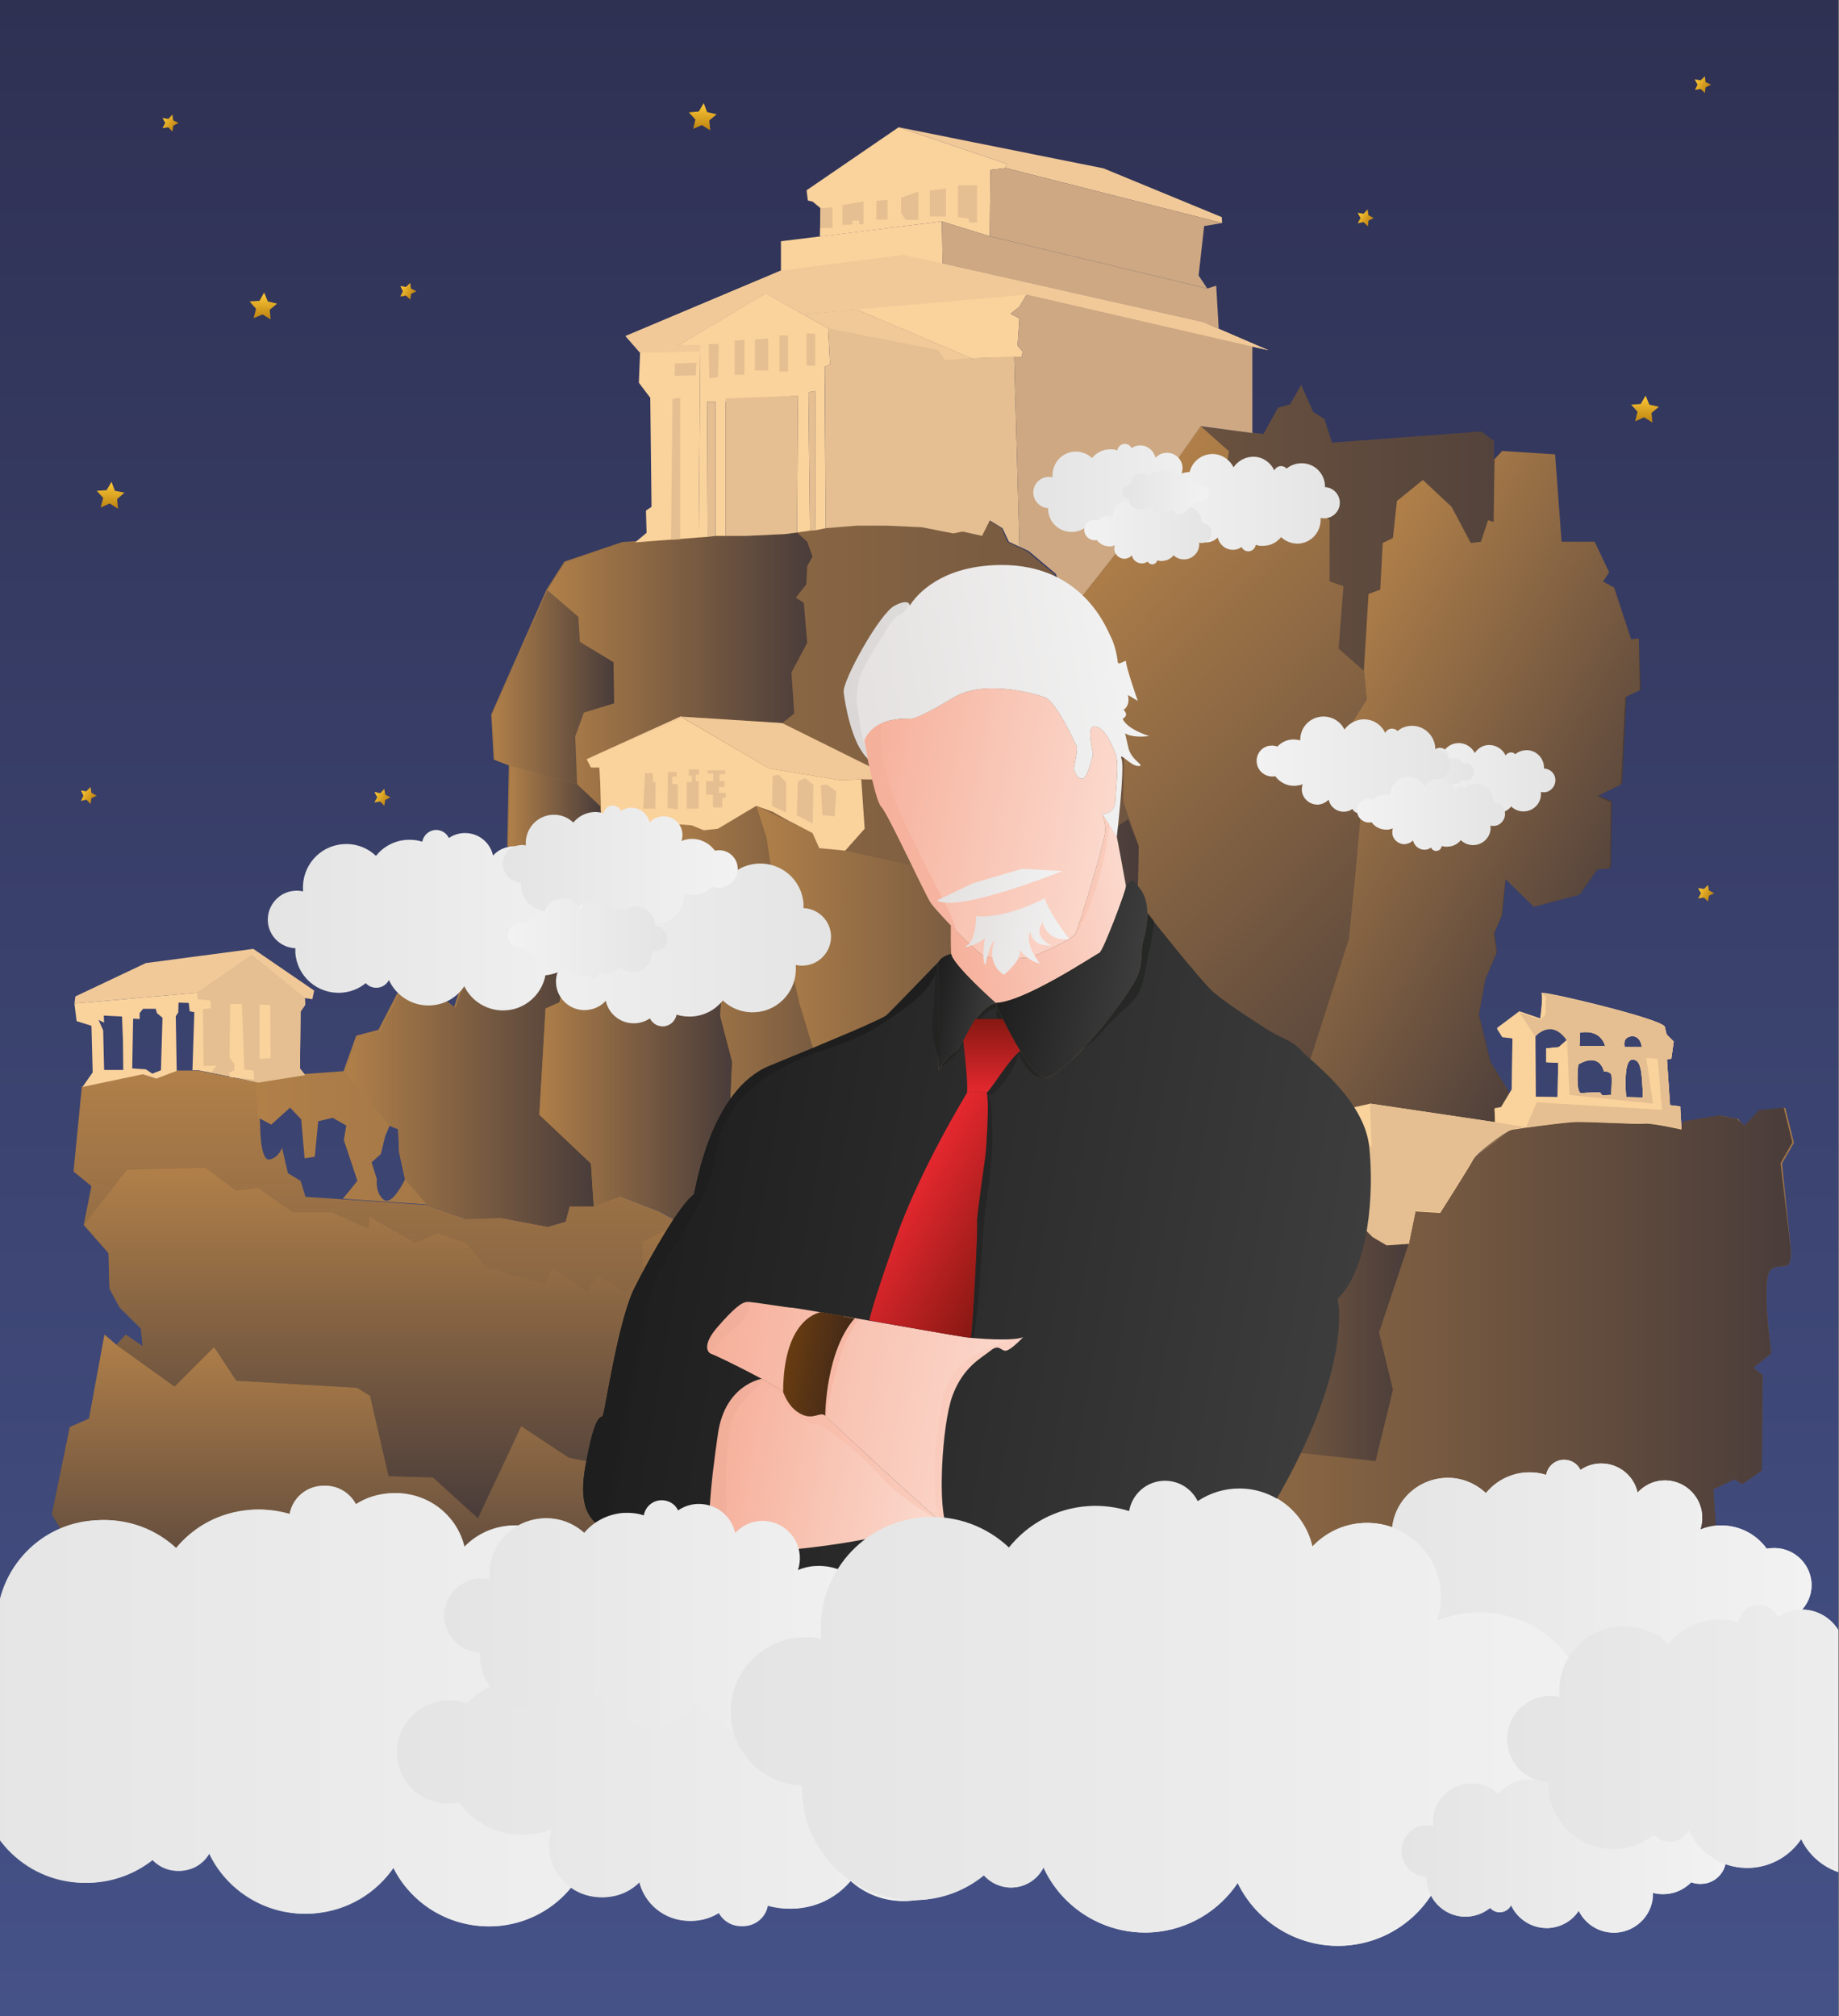 <svg id="Calque_1" xmlns="http://www.w3.org/2000/svg" xmlns:xlink="http://www.w3.org/1999/xlink" viewBox="0 0 595.3 652.8"><rect x="0" y="0" width="595.3" height="652.8" fill="#808080" stroke="none"/><style>.st16{fill:#fad29c}.st17{fill:#e5bf91}.st18{fill:#f1c998}.st19{fill:#cda883}.st20{opacity:.6;fill:#664c49;enable-background:new}.st60,.st66,.st69,.st79{opacity:.3;fill:#f6b09b;enable-background:new}.st66,.st69,.st79{opacity:.5;fill:#1d1e1d}.st69,.st79{opacity:2.000000e-02}.st79{display:none;opacity:.1}</style><g id="Fond"><defs><path id="SVGID_1_" d="M0 0h595.1v652.8H0z"/></defs><clipPath id="SVGID_2_"><use xlink:href="#SVGID_1_" overflow="visible"/></clipPath><g clip-path="url(#SVGID_2_)"><linearGradient id="ciel_1_" gradientUnits="userSpaceOnUse" x1="297.997" y1="652.1" x2="297.997" y2="-.9" gradientTransform="matrix(1 0 0 -1 0 652)"><stop offset="0" stop-color="#2f3153"/><stop offset="1" stop-color="#455288"/></linearGradient><path id="ciel" fill="url(#ciel_1_)" d="M0-.1h596v653H0z"/><g id="montagne"><linearGradient id="SVGID_3_" gradientUnits="userSpaceOnUse" x1="298.396" y1="305.4" x2="298.396" y2="118" gradientTransform="matrix(1 0 0 -1 0 652)"><stop offset="0" stop-color="#b18049"/><stop offset="1" stop-color="#493c3a"/></linearGradient><path d="M579.7 404.6c.3 8-2.8 3.9-6.3 6.3-3.6 2.5 0 27.2 0 27.2l-5.8 4.7 3 2.5-.3 30.8-6.3 4.4-2.5-1.6-6.9 3.3 1.1 15.9 5.8 6.3-.3 1.9 5 7.1-1.1 20.6-207.3-6.6-42.5.1-296 .4 1.6-30.7-4.1-6.9 5.8-28.3 6.3-2.7 5-27.2 3.8 3.3 3-3.3 5.5 3.8-.6-5.8-6.9-6.9-3.3-6-.3-11.5-8-9.1 2.5-12.6-5.8-4.7 2.7-27.5 19.5-4.1 4.4 1.4 6.6-2.5h7.2l9.3 1.9 9.9 1.9.8 13.6v.4s0 11.5 3 11c1.2-.2 2-.8 2.7-1.5.2-.3.4-.5.6-.7.1-.1.2-.3.2-.4.4-.6.6-1.1.6-1.2l1.9 8.2 4.1 2.5 1.6 5.2 12.3.8 26.7 1.8 12.8 4.5 11.1-.4 15.3 2.9 5.8-1.6 1.2-5h7.8l8.7-3.3 12.8 5 6.6 3.7 7.4-2.9 4.1 9.5 12.4 6.6L276 419l9.1-10.7 15.3 7.8 6.6 2.1-1.2 4.5 7 4.1 14.4 3.7 15.3-40.8.3 18.4 6-8.5 11.3 11.8 5-9.1 7.4-7.1 6.3 4.4 7.4-.6 5.8 3.3 4.1 6 9.9-3.9 7.4-6.9 9.9 6.3 4.4 5.5 2.5-3 1.1-8.8 5.5-6.9 2.2 4.4 5.2 5.2 4.7 2.8 7.2-.6 2.7-10.4 8 .5v-.1s.1-.1.1-.2l.2-.4.2-.3c.1-.1.1-.2.2-.3l.1-.1c.1-.2.2-.4.4-.6l.1-.1c.1-.1.1-.2.2-.3l.1-.2.1-.2.5-.8c.1-.2.2-.3.3-.5l.2-.4.3-.6c.1-.1.2-.3.3-.4.7-1.2 1.5-2.5 2.3-3.7l.9-1.5c.1-.1.1-.2.2-.3.1-.2.3-.5.4-.7.1-.2.3-.4.4-.6.2-.3.4-.6.5-.9.6-1 1.2-1.9 1.6-2.6l.3-.6c.1-.1.1-.2.1-.2l.1-.1.2-.4c0-.1.1-.1.1-.1 1.4-2.5 10.7-9.3 12.4-9.6h.2l.3-.1.3-.1h.1l.3-.1.4-.1h.3l1.1-.2h.4c.1 0 .3 0 .4-.1.1 0 .3 0 .4-.1h.1l.4-.1h.2c5-.7 12.2-1.6 15-1.8 2.2-.1 7.8.1 12.9.3 4.7.2 9 .4 10.2.2 2.3-.3 10.5 1.6 11.9 1.9h.2l.6-2.2h.1l.3-.1 11.2-1.9 5.7 1.1h.1s1.1 1.9 2.5 2.2c.9.2 2.1-1.8 3.1-3.3l1.6-1.7 8-.8 2.8 11.3-3.8 6.6v.5l2.8 27.5z" fill="url(#SVGID_3_)"/><linearGradient id="SVGID_4_" gradientUnits="userSpaceOnUse" x1="90.062" y1="272.45" x2="99.247" y2="272.45" gradientTransform="matrix(1 0 0 -1 0 652)"><stop offset="0" stop-color="#b18049"/><stop offset="1" stop-color="#493c3a"/></linearGradient><path d="M97.5 382.3l-4.1-2.5-1.9-8.2s-.6 1.2-1.5 2.4c1-1.1 1.5-2.4 1.5-2.4l1.9 8.2 4.1 2.5 1.6 5.2-1.6-5.2z" fill="url(#SVGID_4_)"/><linearGradient id="SVGID_5_" gradientUnits="userSpaceOnUse" x1="83.456" y1="374.55" x2="530.708" y2="374.55" gradientTransform="matrix(1 0 0 -1 0 652)"><stop offset="0" stop-color="#b18049"/><stop offset="1" stop-color="#493c3a"/></linearGradient><path d="M530.5 206.7l-2.5.3-5.5-16.8-3.6-1.9 1.9-3-4.7-9.9h-10.7l-2.2-28.3-8-.3-4.4-.3-4.7-.5-2.5 2.7v-6l-4.1-3-48.3 3.6-2.5-7.7-3.6-2.2-3.9-8.8-3.6 6.3-3.9 1.1-4.7 8.5-4.7-.5-16-1.9-4.4 6.3-11 15.4-1.9 9.1-8.8 8.5-13.5 17-5.5-3-1.9-5.5-8.8-7.4-6.3-3-2-4.5-4.1-2.5-2.5 4.9-6.3-1.4-3 .5-10.2-1.9-11-.5h-10.2l-9.9.8-13.2 1.9-20.9.5-31.5 2.2-18.7 6.3-5.8 9.1-17.9 40.4.8 14.6 4.9 1.9-.5 26.1 6.3 4.7 2.2 15.1-5 .5-3.6-4.7-2.2 2.2-2.2 12.6-3.9 1.4-1.9 7.1-4.4 5.5-2.5 7.7-5.2-3.8-5.2 2.5-.8-3.9-7.2.8-6.1 11.8-7.2 1.9-4.1 11.5-19.5 1.4-8.8 1.9.8 13.6v-1.8l4.1 2.2 6.1-5.5 3.6 3.8 1.1 12.6 3.3-.5L103 363l4.7-1.1 4.4 2.5-.8 4.7 4.4 13.2-4.7 5.8 26.7 1.8 12.8 4.5 11.5-.4 15.3 2.9 5.8-1.6 1.2-4.9h7.8l8.7-3.3 12.8 4.9 6.6 3.7 7.4-2.9 4.1 9.5 12.4 6.6 32.1 9.9 9.1-10.7 15.3 7.8 6.6 2.1-1.2 4.5 7 4.1 14.4 3.7 15.3-40.8.3 18.4 6-8.5 11.3 11.8 4.9-9.1 7.4-7.1 6.3 4.4 7.4-.5 5.8 3.3 4.1 6 9.9-3.9 7.4-6.9 9.9 6.3 4.4 5.5 2.5-3 1.1-8.8 5.5-6.9 2.2 4.4 5.2 5.2 4.7 2.8 7.2-.5 2.2-10.7 8 .5s9.4-14.8 10.7-17.3c1.4-2.5 10.7-9.3 12.4-9.6.5-.1 2.3-.4 4.7-.7l-5.9-11.4-5.8-9.5-3.7-15.3 2.1-11.5 3.7-8.7-.8-6.2 2.5-5.8 1.2-12 9.2 8.9 14.9-3.8 5.8-8.2 4.1-.3.3-21.4-4.4-1.9 7.7-3.8 1.4-28.3 4.7-2.2-.7-16.5zM124.2 388.4c-2.8-2.2-2.2-6.6-2.2-6.6l-1.7-5.5 3-2.7 1.4-5.8 1.4-3.3 2.8 1.1.3 7.4 1.9 8.8s-4.1 8.8-6.9 6.6z" fill="url(#SVGID_5_)"/></g><linearGradient id="SVGID_6_" gradientUnits="userSpaceOnUse" x1="177.199" y1="435.3" x2="262.955" y2="435.3" gradientTransform="matrix(1 0 0 -1 0 652)"><stop offset="0" stop-color="#b18049"/><stop offset="1" stop-color="#493c3a"/></linearGradient><path fill="url(#SVGID_6_)" d="M186.2 238.4l.6 15.5 7.5 7.1-.3-12.5h-2.7l-1.4-2.7 30.4-13.8 32.9 2.1 3.9-3.1-.9-13.3 5.1-9.6-1.1-12.9-2.6-1.7 3.4-4.3.3-5.9 1.7-3.1-1.7-4.8-3.3-3-3.8.5-12.7.6H231.6l-2.5.3-2.9.2-6 .6-3 .1-15.5 1L183 182l-5.8 9.1 10 8.6.5 8.1 10.9 6.6.2 13.3-9.8 3z"/><linearGradient id="SVGID_7_" gradientUnits="userSpaceOnUse" x1="159.378" y1="429.5" x2="198.812" y2="429.5" gradientTransform="matrix(1 0 0 -1 0 652)"><stop offset="0" stop-color="#b18049"/><stop offset="1" stop-color="#493c3a"/></linearGradient><path fill="url(#SVGID_7_)" d="M177.2 191.1l10 8.6.5 8.1 10.9 6.6.2 13.3-9.8 3-2.8 7.7.6 15.5-21.7-6-4.9-1.9-.9-14.5z"/><linearGradient id="SVGID_8_" gradientUnits="userSpaceOnUse" x1="168.164" y1="219.9" x2="168.164" y2="124.2" gradientTransform="matrix(1 0 0 -1 0 652)"><stop offset="0" stop-color="#b18049"/><stop offset="1" stop-color="#493c3a"/></linearGradient><path fill="url(#SVGID_8_)" d="M76.5 447l39.1 2.3 4.2 2.6 6 26 14.3.4 14.6 13.2 9.1-19.2 4.9-10.6 15.4 10.2 11.3 2.3 19.2-4.2 18.1 19.6 2.6-7.5 20 9.7 11.2-15 7.5 9.8 7.2-11.7 10.2-5.3 7.5 8.3 14-11.7 6.7 12.9L313 509l-31.4 2.8-2.5 9.6 3.3-.3-1.4 6.6-261.6.1 1.6-30.6-4.2-6.9 5.8-28.3 6.2-2.7 5-27.2 3.9 3.3 18.8 13.5 12.8-12.8z"/><linearGradient id="SVGID_9_" gradientUnits="userSpaceOnUse" x1="314.669" y1="205.7" x2="580.125" y2="205.7" gradientTransform="matrix(1 0 0 -1 0 652)"><stop offset="0" stop-color="#b18049"/><stop offset="1" stop-color="#493c3a"/></linearGradient><path d="M579.7 404.6c.3 8-2.8 3.9-6.3 6.3-3.6 2.5 0 27.2 0 27.2l-5.8 4.7 3 2.5-.3 30.8-6.3 4.4-2.5-1.6-6.9 3.3 1.1 15.9 5.8 6.3-.3 1.9 5 7.1-1.1 20.6-249.7-6.2v-.4l-.8-10.8 10.7-2.1.8-6.6 35-2.9.4-19.8-6.2-6.2 42.4-11.5 47.4 5.5 5.8-23.1-4.5-18.6 9.6-28.7 2.1-10.6 8 .5v-.1s.1-.1.1-.2l.2-.4.2-.3c.1-.1.1-.2.2-.3l.1-.1c.1-.2.2-.4.4-.6l.1-.1c.1-.1.1-.2.2-.3l.1-.2.1-.2.5-.8c.1-.2.2-.3.3-.5l.2-.4.3-.6 7.2-11.6.1-.1.2-.4c0-.1.1-.1.1-.1l12.4-9.6h.2l.3-.1.3-.1h.1l.3-.1.4-.1h.3l1.1-.2h.4l.4-.1c.1 0 .3 0 .4-.1h.1l.4-.1h.2l15-1.8 12.9.3 10.2.2 11.9 1.9h.2l.6-2.2h.1l.3-.1 11.2-1.9 5.7 1.1h.1l2.5 2.2 3.1-3.3 1.6-1.7 8-.8 2.8 11.3-3.8 6.6v.5l3.3 27.6z" fill="url(#SVGID_9_)"/><linearGradient id="SVGID_10_" gradientUnits="userSpaceOnUse" x1="415.4" y1="425.993" x2="534.469" y2="357.248" gradientTransform="matrix(1 0 0 -1 0 652)"><stop offset="0" stop-color="#b18049"/><stop offset="1" stop-color="#493c3a"/></linearGradient><path fill="url(#SVGID_10_)" d="M441.5 217.2l1.5-24.9 3.8-1.4.8-15.1 3.3-1.6 1.3-12 8.4-6.8 9.3 8.7 6.2 11.7 3.3-.4 2.3-7 1.8.6.3-20.3 2.5-2.7 17.1 1.1 2.1 28.3h10.7l4.7 9.9-2 3 3.6 1.9L528 207l2.5-.3.3 16.8-4.7 2.2-1.4 28.3-7.7 3.8 4.4 2-.3 21.4-4.1.3-5.8 8.2-14.7 3.9-9.2-9-1.3 12-2.5 5.8.9 6.1-3.7 8.7-2.1 11.5 3.7 15.3 11.7 20.9-50.4-7.5-10.3 2.3-13.9-1.7 17.2-54 2.1-21 2-22.7-14.4-8.6 16.1-25.2z"/><linearGradient id="SVGID_11_" gradientUnits="userSpaceOnUse" x1="312.547" y1="437.802" x2="462.868" y2="287.481" gradientTransform="matrix(1 0 0 -1 0 652)"><stop offset="0" stop-color="#b18049"/><stop offset="1" stop-color="#493c3a"/></linearGradient><path fill="url(#SVGID_11_)" d="M441.5 217.2l-8.2-7.2 1.6-20.2-4.5-1.6v-19.8l-8.3-7.4-7.4.8-5.4-9.1-13.6 7 2.1-13.6-9.1-8.1-15.3 21.7-1.9 9.1-8.8 8.5-13.5 17.1 6.6 9.9v12.3l8.2 21-.4 21.9 5 14.4-.4 21.9-10.8 8.2-4.5 21.9-13.4 35.4 3.1 28.4.3 18.5 6-8.6 11.3 11.9 4.9-9.1 7.5-7.2 6.3 4.4 7.3-.5 5.8 3.3 4.1 6 9.9-3.8 7.5-6.9 9.9 6.3-3-40.5-2.7-1.1 18.9-58.4 4.1-43.7-14.4-8.6 16.1-25.2z"/><linearGradient id="SVGID_12_" gradientUnits="userSpaceOnUse" x1="244.786" y1="311.2" x2="368.579" y2="311.2" gradientTransform="matrix(1 0 0 -1 0 652)"><stop offset="0" stop-color="#b18049"/><stop offset="1" stop-color="#493c3a"/></linearGradient><path fill="url(#SVGID_12_)" d="M269.1 358.9l-10.4-34.2-7.6-33.9-3-19.6-3.3-10.3 18.2 8.8 2.2 4.9 8.4.8 21.5 4.8 11.7 1.9 1.5 4.5 10.2-11.6 7.8.4 6.8-.8 5.7 5.3h4.5l21.9-14.7 3.4 8.7-.4 21.9-10.8 8.2-4.5 21.9-13 37.9 2.7 25.9-11.4 30.6-4.9-18.1-3.3 1.9-1.8 16.6-3.4-3.8-3.8-13.2h-4.5l1.1 9.8-3.4 4.7-25.3-51-6.7-8.3-4.6 7.9z"/><linearGradient id="SVGID_13_" gradientUnits="userSpaceOnUse" x1="111.808" y1="308.55" x2="192.174" y2="308.55" gradientTransform="matrix(1 0 0 -1 0 652)"><stop offset="0" stop-color="#b18049"/><stop offset="1" stop-color="#493c3a"/></linearGradient><path fill="url(#SVGID_13_)" d="M185.3 305.8l-7.2-5.6-5-6.4-4.9.6-3.6-4.7-2.2 2.2-2.2 12.7-3.9 1.3-1.9 7.2-4.4 5.5-2.5 7.7-5.1-3.9-5.2 2.5-.9-3.9-7.1.9-6.1 11.8-7.1 1.9-4.2 11.6 14.4 17.3 2.7 1.1.3 7.4 1.9 8.8 7.2 8.4 12.7 4.5 11.1-.4 15.3 2.9 5.7-1.7 1.3-4.9h7.8l-.9-13.9-16.7-15.8 2-34.4 4.5-2z"/><linearGradient id="SVGID_14_" gradientUnits="userSpaceOnUse" x1="173.106" y1="320.2" x2="236.999" y2="320.2" gradientTransform="matrix(1 0 0 -1 0 652)"><stop offset="0" stop-color="#b18049"/><stop offset="1" stop-color="#493c3a"/></linearGradient><path fill="url(#SVGID_14_)" d="M177.4 283.5l5.4-6.5 6.2-3.9 1.7-5.4 21.1 1.1 6.4 13.2 16.3 28.6-1.4 18.2 3.9 14.9-1.1 24-4 6.5 4.2 4.2-2.2 12.4-6.3 2.2-7.4 2.9-6.6-3.7-12.7-4.9-8.7 3.3-.9-13.9-16.7-15.8 2-34.4 4.5-2 4.2-18.7-7.2-5.6-5-6.4.5-9.4z"/><linearGradient id="SVGID_15_" gradientUnits="userSpaceOnUse" x1="211.841" y1="312.05" x2="307.181" y2="312.05" gradientTransform="matrix(1 0 0 -1 0 652)"><stop offset="0" stop-color="#b18049"/><stop offset="1" stop-color="#493c3a"/></linearGradient><path fill="url(#SVGID_15_)" d="M211.8 268.8l6.4 13.2 16.3 28.6-1.4 18.2 3.9 14.9-1.1 24-4 6.5 4.2 4.2-2.2 12.4-6.3 2.2 4.2 9.5 12.3 6.6 32.1 9.9 9.1-10.7 15.3 7.8 6.6 2.1-25.3-51-6.7-8.3-4.6 7.9-1.5-7.9-10.4-34.2-4.4-19.5-3.2-14.4-3-19.6-3.3-10.3-12.4 7.4-4.6.5-3.9-1.6-8.2-.6z"/><linearGradient id="SVGID_16_" gradientUnits="userSpaceOnUse" x1="164.62" y1="381.15" x2="194.57" y2="381.15" gradientTransform="matrix(1 0 0 -1 0 652)"><stop offset="0" stop-color="#b18049"/><stop offset="1" stop-color="#493c3a"/></linearGradient><path fill="url(#SVGID_16_)" d="M165.1 247.9l21.7 6 7.5 7.1.3 4.3-5.3.5 1.4 1.9-1.7 5.4-6.2 3.9-5.4 6.5-3.8.9-.5 9.4-2.2-15.1-6.3-4.6z"/><g id="bâtiment_droite_bas"><path class="st16" d="M543.9 358.2l-3.3-.4-1-14.8 1.4-.2.8-5.6-2.3-2.3-.6-2.5c-.6-2.5-40.6-12-39.9-10.9.6 1-.4 8.2-.4 8.2l-6.8-2.3-7.2 5.4 1.7 2.7 3.3.4-.2 16.7-.9 1.5-2.6 4.3-2.1.4.2 4.5-40.4-6-10.3 2.3-15.3-1.9-40.4 5.8-24.8-3.9-13.4 1.7.2 6.6 2.7 1.2.5 39 6-8.5 11.3 11.8 4.9-9.1 7.4-7.1 6.3 4.4 7.4-.5 5.8 3.3 4.1 6 9.9-3.9 7.4-6.9 9.9 6.3 4.4 5.5 2.5-3 1.1-8.8 5.5-6.9 2.2 4.4 5.2 5.2 4.7 2.8 7.2-.5 2.2-10.7 8 .5s9.4-14.8 10.7-17.3c1.4-2.5 10.7-9.3 12.4-9.6.1 0 .2 0 .3-.1h.3c.4-.1.9-.1 1.5-.2.3-.1.7-.1 1.1-.2h.2c.1 0 .3 0 .4-.1.3 0 .6-.1.9-.1 5-.7 12.3-1.6 15.1-1.8 4.1-.3 20.6.8 23.1.5s12.1 1.9 12.1 1.9l-.4-7.2zM504.6 339l-4.1.4v4.5l3.9.2-.2 11.1-7.1-.1-.1-19.9s5.2-6.2 10.3 1.4l-2.7 2.4zm6.9-4.7c7-1.2 8.1 4.4 8.1 4.4h-8.3l.2-4.4zm10 20.2l-2.9.1-.7-.9s-3.9 0-6 .2-1-9.3-1-9.3c7.2-4.1 8.3 2.3 8.3 2.3s1.4-.2 2.3.8c.5.8 0 6.8 0 6.8zm6.5-19c3.1-.4 3.5 3.5 3.5 3.5h-5.6c.1 0-1-3 2.1-3.5zm-1.6 19.7s-1.1-11.7 1.8-12.1c2.9-.4 3.4 3.4 3.6 12.2l-5.4-.1z"/><path class="st16" d="M543.9 358.2l-3.3-.4-1-14.8 1.4-.2.8-5.6-2.3-2.3-.6-2.5c0-.1-.1-.2-.2-.2l-.1-.1c-.2-.1-.4-.3-.7-.4-.1 0-.2-.1-.2-.1-.2-.1-.5-.2-.8-.4-.2-.1-.5-.2-.7-.3-2.2-.8-5.4-1.9-9.1-2.9-.5-.1-.9-.3-1.4-.4-.9-.3-1.9-.5-2.9-.8-.3-.1-.6-.2-.9-.2-3.7-1-7.5-1.9-10.9-2.7-.4-.1-.9-.2-1.3-.3-.8-.2-1.6-.4-2.3-.5-.2-.1-.5-.1-.7-.2-1.3-.3-2.4-.5-3.4-.7-.2 0-.4-.1-.6-.1h-.2c-.3-.1-.5-.1-.7-.1-.8-.2-1.5-.3-2-.3h-.5c-.3 0-.4 0-.3.1.6 1-.4 8.2-.4 8.2l-6.8-2.3-7.2 5.4 1.7 2.7 3.3.4-.2 16.7-.9 1.5-2.6 4.3-2.1.4.2 4.5-40.4-6-10.3 2.3L418 358l-40.4 5.8-24.8-3.9-13.4 1.7.2 6.6 2.7 1.2.5 39 6-8.5 11.3 11.8 4.9-9.1 7.4-7.1 6.3 4.4 7.4-.5 5.8 3.3 4.1 6 9.9-3.9 7.4-6.9 9.9 6.3 4.4 5.5 2.5-3 1.1-8.8 5.5-6.9 2.2 4.4 5.2 5.2 4.7 2.8 7.2-.5 2.2-10.7 8 .5s9.4-14.8 10.7-17.3c1.4-2.5 10.7-9.3 12.4-9.6.1 0 .2 0 .3-.1h.3c.4-.1.9-.1 1.5-.2.3-.1.7-.1 1.1-.2h.2c.1 0 .3 0 .4-.1.3 0 .6-.1.9-.1 5-.7 12.3-1.6 15.1-1.8 4.1-.3 20.6.8 23.1.5 2.5-.3 12.1 1.9 12.1 1.9l-.4-7.5zm-17.5-3s-1.1-11.7 1.8-12.1c2.9-.4 3.4 3.4 3.6 12.2l-5.4-.1zm1.6-19.7c3.1-.4 3.5 3.5 3.5 3.5h-5.6c.1 0-1-3 2.1-3.5zm-16.5-1.2c7-1.2 8.1 4.4 8.1 4.4h-8.3l.2-4.4zm-.6 10.3c7.2-4.1 8.3 2.3 8.3 2.3s1.4-.2 2.3.8c.6.8.1 6.8.1 6.8l-2.9.1-.7-.9s-3.9 0-6 .2-1.1-9.3-1.1-9.3zm-6.3-5.6l-4.1.4v4.5l3.9.2-.2 11.1-7.1-.1-.1-19.9s5.2-6.2 10.3 1.4l-2.7 2.4z"/><g id="ombres"><path class="st17" d="M352.9 359.7l.3 6.4-2.5 1.5-.4 33.6 9.9 10.3 4.9-9.1 7.5-7.2 3.7 2.7 1.4-34.3zM444.2 371.7l-1 27.1-.1.5-4-4.1-2.2-4.4-5.5 6.9-1.1 8.8-2.5 3-4.4-5.5-2.8-1.7-.2-38.8-2.7-1.1 1.7-4.4 13.9 1.7z"/><path class="st17" d="M494 364.9c-.3 0-.6.1-.9.1-.1 0-.3 0-.4.1h-.2c-.4.1-.8.1-1.1.2-.6.1-1.1.2-1.5.2h-.3c-.1 0-.2 0-.3.1-1.6.3-11 7.1-12.4 9.6s-10.7 17.3-10.7 17.3l-8-.5-2.2 10.7-7.2.5-4.7-2.8-1.1-1.1v-.5l1-27.1-.5-14.4 40.4 6 10.1 1.6zM540.6 357.8l-1-14.8 1.4-.2.8-5.6-2.3-2.3-.6-2.5c0-.1-.1-.2-.2-.2l-.1-.1c-.2-.1-.4-.3-.7-.4-.1 0-.2-.1-.2-.1-.2-.1-.5-.2-.8-.4-.2-.1-.5-.2-.7-.3-2.2-.8-5.4-1.9-9.1-2.9-.5-.1-.9-.3-1.4-.4-.9-.3-1.9-.5-2.9-.8-.3-.1-.6-.2-.9-.2-3.7-1-7.5-1.9-10.9-2.7-.4-.1-.9-.2-1.3-.3-.8-.2-1.6-.4-2.3-.5-.2-.1-.5-.1-.7-.2-1.3-.3-2.4-.5-3.4-.7-.2 0-.4-.1-.6-.1h-.2c-.3-.1-.5-.1-.7-.1-.8-.2-1.5-.3-2-.3h-.5l-.3.1 1.4.8-.1 5.9-1.7 1.6-6.8-2.3 5.2 7.8s5.2-6.2 10.3 1.4l.8 17.5 27 2.8-2.2-14.8 3.7.3 1.4 16.5.3.2 3.7.2 2.1-1.2-3.5-.7zm-29.1-23.5c7-1.2 8.1 4.4 8.1 4.4h-8.3l.2-4.4zm10 20.2l-2.9.1-.7-.9s-3.9 0-6 .2-1-9.3-1-9.3c7.2-4.1 8.3 2.3 8.3 2.3s1.4-.2 2.3.8c.5.8 0 6.8 0 6.8zm6.5-19c3.1-.4 3.5 3.5 3.5 3.5h-5.6c.1 0-1-3 2.1-3.5zm-1.6 19.7s-1.1-11.7 1.8-12.1c2.9-.4 3.4 3.4 3.6 12.2l-5.4-.1z"/><path class="st17" d="M544.3 365.6s-9.6-2.2-12.1-1.9c-2.5.3-19-.8-23.1-.5-2.8.2-10.2 1.1-15.1 1.8l3.4-8.1 40.6 2.4 3.7.2 2.1-1.2.1 1.4.4 5.9z"/></g></g><g id="bâtiment_gauche_bas"><path class="st16" d="M97.3 327.5l1.5-2.2-.1-2.2-17.2-13.7-17.7 12-39.7 3.5.3 2.5.4 3.2 4.8 1.5.4 15.1-3.3 4.7 19.5-4.1 4.4 1.4 6.6-2.5-.3-17.7.8-1.2.1-3.2 3.3.1.3 2.7 1.5.3-.6 18.8h1.9l19.3 3.8 15.2-2.4-1.6-2 .2-18.4zm-63.6 18.9l-.3-12.8-1.5-3.4 1.8.9-.1-2.3 5.9.3.3 7.7.1 9.6h-6.2zm18.4.1l-2.8 1.1-2.1-1.4-4.4-.3.3-16.1 2.1.1V328l1.1-1.4h4.1l.4 1.4 1.8 1.5-.5 17zm38.6-1.8l-.3-2.1h-2.8l-.3-15.9 1.7.5 3.2-1.1.3 18.4-1.8.2z"/><path class="st18" d="M24.1 324.9l.3-2.3 22.8-10.8 34.8-4.6 19.7 13.5-.6 2.8-2.5-.4-17.1-13.7-17.6 12z"/><path class="st17" d="M63.9 321.4v2.1l4.2.4.2 2.5-2.6.3.2 18.4 4.1-.1-1.5 2.3 15.1 3.2 15.1-2.4-1.6-2 .2-18.6 1.5-2.2-.2-2.2-17.1-13.7z"/><path class="st16" d="M74.5 325.6l-.2 16.8 1.6 2.2-.1 2-1.6.6.2 1.5 7.9.8-.2-2.9-3-.3-.8-21.3-3.9.1zM87.5 325.4l.1 17.2-3.6.2v-17.6z"/></g><g id="bâtiment_middle"><path class="st16" d="M273.6 275.4l6.3-7.1-1.1-16-6.8.3-23-3.8-28.7-16.8-30.4 13.8 1.4 2.7h2.7l.3 4.9.3 11.9-5.3.5 1.4 1.9 21.1 1.1 3.9-2.2 8.2.6 3.9 1.6 4.6-.5 12.4-7.4 5.3 1.9 4.4 2.5 8.5 4.4 2.2 4.9z"/><path class="st18" d="M189.9 245.8l30.4-13.8 32.9 2.1 37.1 18.4-11.5-.2-6.8.3-23-3.8-28.1-16.5z"/><path class="st17" d="M250.1 251.2l-.2 9.7 4.6 2.2v-9.8l-2.5-2.5zM258.3 253l-.4 10.9 5.2 2.7.2-12.5-2.7-2.2zM265.7 254.3l.5 9.6 4 .4.5-8.1-3-2.2zM208.8 250.3l-.6 11.5h3.9l.1-8.6h-.8l-.1-2.9zM216.2 250l-.1 11.6 3.3.4v-8.1l-1.8-.1v-2.4h1.5V250zM223 249.1v2h1v2.1h-1.7v8.6h3.9v-8.9h-1v-2.1h1.1v-1.7zM234.6 249.4h-5.5v1h1.8v2.5h-2.3v4.4h2.2v4.1h3v-3.1h1.1v-1.6h-2.2v-1.9h1.9v-1.9h-1.7v-2.3h2z"/></g><g id="bâtimebnt_haut"><path class="st16" d="M226.7 111.9l-.5 62.1 2.9-.2-.2-43.7h2.7v43.4h3.3v-43.4l23.4-2-.3 44.3 4.2-.6-.5-44.8 2.2-.4v45.1l3.4-.7-.3-44.7v-7.6l1.7-.7-.6-11.7-20.2-11.4-28.4 17z"/><path class="st16" d="M226.2 174l-20.6 1.6 3.7-3.1-.2-7.2 1.8-1.2-.4-35.3-3.7-4.9.4-9.7-4.7-5.4 50.3-21.2v-9.5l52.1-6.4.2 13.6 84.4 19 21.1 9.1-78.3-18-2.3 3.9-2.9 2.3 2.9 1.5-.6 8.8 1.6 1.9-.2 1.8-16.4.4-37.1-15.8-17.3 1.5-12.1-6.8-28.4 17h7.2z"/><path class="st17" d="M260 101.7l8.1 4.6.6 11.7-1.7.7.3 52.3 9.9-.8h10.2l11 .5 10.2 2 3-.6 6.3 1.4 2.5-5 4.1 2.5 2.1 4.4 3.4 1.6-1.7-61.6-13.9.6-37.1-15.8z"/><path class="st17" d="M261.7 127l2.2-.4v45.1l-1.7.1zM218.5 117.7l-.1 4 6.8-.2.2-4.1zM229.4 111.4l.2 11.1 2.8-.4.3-10.7zM237.8 110.3v11h3.2V110zM244.4 109.9v10h4.3v-10.3zM252.3 108.6h2.8v11.7h-2.8zM261.1 107.9v10.5h2.8v-10.3z"/><path class="st16" d="M265.4 76.6l.2-9.2-2.5-2.1-1.6-.4-.4-3.3 29.8-20.4L325.8 53l-.2 1.4-5 .6-.2 21.5-15.5-4.8z"/><path class="st17" d="M265.6 67.4l3.9-.3v6.7h-4s.1-6.8.1-6.4zM272.7 66.4v6.4l3.2-.1v-1.3h2.2v1.2h1.4v-7.4zM283.7 65v6.1h3.6v-6.4zM291.7 64v5l1.5 2.2h4.1V62zM301 61.7v8.4h5.2V61zM310.1 60v10.3l3.4.4.3 1.3h2.5V60z"/><path class="st18" d="M290.9 41.2l66.3 13.3 38.3 15.8.1 1.9-70-17.8.2-1.4z"/><path class="st19" d="M304.9 71.7l15.5 4.8 70.4 16.9 2.9-.9.8 13.9-5-2.1-84.4-19z"/><path class="st19" d="M395.6 72.2l-5.8 1-1.8 16 2.8 4.2-70.4-16.9.2-21.5 5-.6zM405.4 112.1v28.1l-16.7-2.2-15.3 21.7-1.9 9.1-8.8 8.5-13.5 17.1-5.5-3.1-1.9-5.5-8.8-7.4-3-1.4-1.7-61.6 2.5.2.2-1.8-1.6-1.9.6-8.8-2.9-1.5 2.9-2.3 2.3-3.9z"/><path class="st18" d="M332.3 95.4l-55 4.8-17.3 1.5-12.1-6.8-28.4 17h7.2l-.2 1.9-19.3.4-4.7-5.4 50.3-21.2 39.7-5.1 12.6 2.8 84.4 19 21.1 9.1z"/><path class="st18" d="M268.1 106.3l35.5 7 2.3 3.3 8.5-.6-37.1-15.8-17.3 1.5z"/><path class="st17" d="M234.9 130.1v43.4h6.6l12.7-.6 3.8-.5.3-44.3-23.4.9zM228.9 130.1h2.7v43.4l-2.5.3zM217.7 129.1l-.5 45.6 3-.1v-45.8z"/></g><g id="marches"><path class="st16" d="M315.4 527.5l-34.4.2 1.4-6.6-3.3.3 2.5-9.6 44.5-3.7-.8 6.5-10.7 2.1zM313 509l6.6-29.9 42-4.7.5 3-6.7 1.8 6.2 6.2-.4 19.8zM361.6 474.4l6.3-11.7 32.1-1.5 9.3 4.7-2.2 3-9.3-1.2-35.7 9.7M327.3 430.6l48.9 3.3.2-2.5-48.1-3.3z"/><path class="st20" d="M327.3 430.6l7.6 3.3 46.9 3.3-5.6-3.3z"/><path class="st16" d="M334.9 433.9l2.5 2.8 45.8 3.5-1.4-3z"/><path class="st20" d="M337.4 436.7l3.5 3.8 44.4 2-2.1-2.3z"/><path class="st16" d="M340.9 440.5l5.6 4.9 41.6.2-2.8-3.1z"/><path class="st20" d="M346.5 445.4l1.2 2.5 45.8 1-5.4-3.3z"/><path class="st16" d="M347.7 447.9l.9 2.9 48 .8-3.1-2.7z"/><path class="st20" d="M348.6 450.8l3.1 3.7 47.5.6-2.6-3.5z"/><path class="st16" d="M351.7 454.5l.8 2 47.8 1.1-1.1-2.5z"/><path class="st20" d="M352.5 456.5l15.4 6.2 32.1-1.5.3-3.6z"/></g><g id="nuages"><linearGradient id="SVGID_17_" gradientUnits="userSpaceOnUse" x1="-27.718" y1="99.666" x2="257.424" y2="99.666" gradientTransform="matrix(1 0 0 -1 0 652)"><stop offset="0" stop-color="#e4e4e4"/><stop offset="1" stop-color="#f2f2f2"/></linearGradient><path d="M257.4 556.3c-.9-12.6-11.8-22.1-24.3-21.2-1.1.1-2.2.2-3.3.5-6.7-9.3-17.9-15-30.1-14.2-3.8.3-7.3 1.1-10.7 2.5.9-2.8 1.4-5.8 1.1-8.8-.9-12.6-11.8-22.1-24.3-21.2-6.1.4-11.5 3.2-15.3 7.4-2.2-10.3-11.4-17.9-22.3-17.9-4.7 0-9.2 1.4-12.8 3.9-1.8-3.7-5.6-6.3-10-6.3-5.5 0-10.1 4-11 9.3-3.9-1.2-8.2-1.8-12.6-1.5-10 .7-18.6 5.5-24.4 12.7-6.7-6.4-16-10-25.9-9.3-18.8 1-33 17.4-31.7 36.2 0 .3.1.6.1.9-2.1-.5-4.3-.7-6.6-.5-12.6.9-22.1 11.7-21.2 24.3.8 11.7 10.4 20.8 21.9 21.2 0 1.1 0 2.2.1 3.4 1.3 18.9 17.6 33.1 36.4 31.8 7.3-.5 14-3.3 19.3-7.6 2 2.3 5 3.8 8.3 3.8 4.4 0 8.2-2.5 10-6.2 5.7 12.6 18.9 21 33.4 20 11.1-.8 20.5-6.7 26.2-15.2 5.9 12.2 18.8 20.2 33.1 19.3 18.4-1.3 32.4-16.9 31.8-35.2 3.6 1 7.5 1.4 11.5 1.2 8.8-.6 16.7-4.5 22.4-10.4 3 1.1 6.2 1.6 9.5 1.4 12.8-.9 22.3-11.8 21.4-24.3z" fill="url(#SVGID_17_)"/><linearGradient id="SVGID_18_" gradientUnits="userSpaceOnUse" x1="129.243" y1="80.678" x2="337.778" y2="80.678" gradientTransform="matrix(1 0 0 -1 0 652)"><stop offset="0" stop-color="#e4e4e4"/><stop offset="1" stop-color="#f2f2f2"/></linearGradient><path d="M129.3 568.4c.6 9.2 8.6 16.1 17.8 15.5l2.4-.3c4.9 6.8 13.1 11 22.1 10.4 2.8-.2 5.4-.8 7.8-1.8-.7 2-1 4.2-.8 6.5.6 9.2 8.6 16.1 17.8 15.5 4.5-.3 8.4-2.3 11.2-5.4 1.6 7.5 8.3 13.1 16.3 13.1 3.5 0 6.7-1.1 9.4-2.9 1.3 2.7 4.1 4.6 7.3 4.6 4 0 7.4-2.9 8-6.8 2.9.9 6 1.3 9.2 1.1 7.3-.5 13.6-4 17.9-9.3 4.9 4.6 11.7 7.3 18.9 6.8 13.8-.9 24.2-12.9 23.3-26.7 0-.2 0-.4-.1-.7 1.5.3 3.1.5 4.8.4 9.2-.6 16.2-8.6 15.5-17.8-.6-8.6-7.6-15.2-16-15.5v-2.5c-.9-13.8-12.9-24.2-26.7-23.3-5.4.4-10.2 2.4-14.1 5.5-1.5-1.7-3.7-2.7-6.1-2.7-3.2 0-6 1.9-7.3 4.6-4.2-9.2-13.8-15.4-24.5-14.6-8.1.5-15 4.9-19.2 11.1-4.3-8.9-13.8-14.8-24.3-14.1-13.5.9-23.8 12.3-23.3 25.7-2.7-.7-5.5-1-8.4-.9-6.5.4-12.2 3.3-16.4 7.6-2.2-.8-4.5-1.2-7-1-9.1.8-16.1 8.7-15.5 17.9z" fill="url(#SVGID_18_)"/><linearGradient id="SVGID_19_" gradientUnits="userSpaceOnUse" x1="144.531" y1="128.672" x2="294.837" y2="128.672" gradientTransform="matrix(1 0 0 -1 0 652)"><stop offset="0" stop-color="#e4e4e4"/><stop offset="1" stop-color="#f2f2f2"/></linearGradient><path d="M294.8 525.5c-.5-6.6-6.2-11.6-12.8-11.2-.6 0-1.2.1-1.7.2-3.5-4.9-9.4-7.9-15.9-7.5-2 .1-3.9.6-5.6 1.3.5-1.5.7-3 .6-4.7-.5-6.6-6.2-11.6-12.8-11.2-3.2.2-6 1.7-8.1 3.9-1.2-5.4-6-9.4-11.8-9.4-2.5 0-4.8.8-6.7 2.1-.9-2-3-3.3-5.3-3.3-2.9 0-5.3 2.1-5.8 4.9-2.1-.7-4.3-.9-6.6-.8-5.2.4-9.8 2.9-12.9 6.7-3.5-3.3-8.4-5.3-13.6-4.9-9.9.7-17.5 9.3-16.8 19.2v.5c-1.1-.2-2.3-.3-3.5-.3-6.6.5-11.6 6.2-11.2 12.8.4 6.2 5.5 11 11.5 11.2v1.8c.7 9.9 9.3 17.4 19.2 16.8 3.9-.3 7.4-1.7 10.1-4 1.1 1.2 2.6 2 4.4 2 2.3 0 4.3-1.3 5.3-3.3 3 6.7 9.9 11.1 17.7 10.5 5.8-.4 10.8-3.5 13.8-8 3.1 6.4 9.9 10.7 17.5 10.1 9.7-.7 17.1-8.9 16.8-18.5 1.9.5 3.9.8 6 .6 4.7-.3 8.8-2.4 11.8-5.5 1.6.6 3.3.9 5 .7 6.9-.4 11.9-6.1 11.4-12.7z" fill="url(#SVGID_19_)"/><linearGradient id="SVGID_20_" gradientUnits="userSpaceOnUse" x1="436.143" y1="141.772" x2="586.437" y2="141.772" gradientTransform="matrix(1 0 0 -1 0 652)"><stop offset="0" stop-color="#e4e4e4"/><stop offset="1" stop-color="#f2f2f2"/></linearGradient><path d="M586.4 512.4c-.5-6.6-6.2-11.6-12.8-11.2-.6 0-1.2.1-1.7.2-3.5-4.9-9.4-7.9-15.9-7.5-2 .1-3.9.6-5.6 1.3.5-1.5.7-3 .6-4.7-.5-6.6-6.2-11.6-12.8-11.2-3.2.2-6 1.7-8.1 3.9-1.2-5.4-6-9.4-11.8-9.4-2.5 0-4.8.8-6.7 2.1-.9-2-3-3.3-5.3-3.3-2.9 0-5.3 2.1-5.8 4.9-2.1-.7-4.3-.9-6.6-.8-5.2.4-9.8 2.9-12.9 6.7-3.5-3.3-8.4-5.3-13.6-4.9-9.9.7-17.5 9.3-16.8 19.2v.5c-1.1-.2-2.3-.3-3.5-.3-6.6.5-11.6 6.2-11.2 12.8.4 6.2 5.5 11 11.5 11.2v1.8c.7 9.9 9.3 17.4 19.2 16.8 3.9-.3 7.4-1.7 10.1-4 1.1 1.2 2.6 2 4.4 2 2.3 0 4.3-1.3 5.3-3.3 3 6.7 9.9 11.1 17.7 10.5 5.8-.4 10.8-3.5 13.8-8 3.1 6.4 9.9 10.7 17.5 10.1 9.7-.7 17.1-8.9 16.8-18.5 1.9.5 3.9.8 6 .6 4.7-.3 8.8-2.4 11.8-5.5 1.6.6 3.3.9 5 .7 6.8-.4 11.8-6.1 11.4-12.7z" fill="url(#SVGID_20_)"/><linearGradient id="SVGID_21_" gradientUnits="userSpaceOnUse" x1="237.143" y1="97.31" x2="537.353" y2="97.31" gradientTransform="matrix(1 0 0 -1 0 652)"><stop offset="0" stop-color="#e4e4e4"/><stop offset="1" stop-color="#f2f2f2"/></linearGradient><path d="M537.3 558.8c-.9-13.2-12.4-23.2-25.6-22.3-1.2.1-2.4.2-3.5.5-7-9.8-18.8-15.8-31.6-14.9-4 .3-7.7 1.2-11.2 2.6 1-2.9 1.4-6.1 1.2-9.3-.9-13.2-12.4-23.2-25.6-22.3-6.4.4-12.1 3.4-16.1 7.7-2.4-10.8-12-18.9-23.5-18.9-5 0-9.6 1.5-13.5 4.1-1.9-3.9-5.9-6.6-10.6-6.6-5.8 0-10.6 4.2-11.6 9.8-4.2-1.3-8.6-1.9-13.2-1.6-10.5.7-19.6 5.8-25.7 13.4-7.1-6.7-16.8-10.5-27.3-9.8-19.9 1.3-34.8 18.5-33.4 38.4 0 .3.1.6.1 1-2.2-.5-4.5-.7-6.9-.5-13.2.9-23.3 12.4-22.4 25.6.8 12.4 10.9 21.9 23 22.4 0 1.2 0 2.4.1 3.5 1.4 19.8 18.6 34.8 38.3 33.5 7.7-.5 14.7-3.4 20.3-8 2.1 2.4 5.3 4 8.8 4 4.6 0 8.6-2.7 10.5-6.6 6 13.3 19.9 22.1 35.2 21.1 11.6-.8 21.6-7 27.6-16 6.2 12.8 19.8 21.3 34.8 20.3 19.4-1.3 34.1-17.7 33.5-37 3.8 1.1 7.9 1.5 12.1 1.2 9.3-.6 17.6-4.7 23.5-11 3.1 1.2 6.5 1.7 10.1 1.5 13.5-1.2 23.5-12.6 22.6-25.8z" fill="url(#SVGID_21_)"/><linearGradient id="SVGID_22_" gradientUnits="userSpaceOnUse" x1="453.768" y1="52.539" x2="558.758" y2="52.539" gradientTransform="matrix(1 0 0 -1 0 652)"><stop offset="0" stop-color="#e4e4e4"/><stop offset="1" stop-color="#f2f2f2"/></linearGradient><path d="M558.8 601c-.3-4.6-4.3-8.1-9-7.8-.4 0-.8.1-1.2.2-2.5-3.4-6.6-5.5-11.1-5.2-1.4.1-2.7.4-3.9.9.3-1 .5-2.1.4-3.3-.3-4.6-4.3-8.1-9-7.8-2.2.2-4.2 1.2-5.6 2.7-.8-3.8-4.2-6.6-8.2-6.6-1.7 0-3.4.5-4.7 1.4-.7-1.4-2.1-2.3-3.7-2.3-2 0-3.7 1.5-4 3.4-1.5-.5-3-.7-4.6-.5-3.7.2-6.9 2-9 4.7-2.5-2.3-5.9-3.7-9.5-3.4-7 .5-12.2 6.5-11.7 13.4v.3c-.8-.2-1.6-.2-2.4-.2-4.6.3-8.1 4.3-7.8 8.9.3 4.3 3.8 7.7 8.1 7.8v1.2c.5 6.9 6.5 12.2 13.4 11.7 2.7-.2 5.1-1.2 7.1-2.8.8.8 1.8 1.4 3.1 1.4 1.6 0 3-.9 3.7-2.3 2.1 4.6 6.9 7.7 12.3 7.4 4.1-.3 7.6-2.5 9.6-5.6 2.2 4.5 6.9 7.4 12.2 7.1 6.8-.5 12-6.2 11.8-12.9 1.3.4 2.8.5 4.2.4 3.3-.2 6.1-1.7 8.2-3.8 1.1.4 2.3.6 3.5.5 4.6-.2 8.1-4.2 7.8-8.9z" fill="url(#SVGID_22_)"/><linearGradient id="SVGID_23_" gradientUnits="userSpaceOnUse" x1="487.846" y1="88.575" x2="662.214" y2="88.575" gradientTransform="matrix(1 0 0 -1 0 652)"><stop offset="0" stop-color="#e4e4e4"/><stop offset="1" stop-color="#f2f2f2"/></linearGradient><path d="M662.2 565.9c-.5-7.7-7.2-13.5-14.9-13-.7 0-1.4.1-2 .3-4.1-5.7-10.9-9.2-18.4-8.7-2.3.2-4.5.7-6.5 1.5.6-1.7.8-3.5.7-5.4-.5-7.7-7.2-13.5-14.9-13-3.7.3-7 1.9-9.4 4.5-1.4-6.3-7-11-13.6-11-2.9 0-5.6.9-7.8 2.4-1.1-2.3-3.4-3.9-6.1-3.9-3.4 0-6.2 2.5-6.7 5.7-2.4-.8-5-1.1-7.7-.9-6.1.4-11.4 3.4-14.9 7.8-4.1-3.9-9.8-6.1-15.8-5.7-11.5.8-20.3 10.8-19.5 22.3 0 .2 0 .4.1.6-1.3-.3-2.6-.4-4-.3-7.7.5-13.5 7.2-13 14.9.5 7.2 6.3 12.7 13.4 13v2.1c.8 11.5 10.8 20.2 22.3 19.5 4.5-.3 8.5-2 11.8-4.6 1.2 1.4 3.1 2.3 5.1 2.3 2.7 0 5-1.6 6.1-3.8 3.5 7.7 11.5 12.8 20.5 12.2 6.8-.5 12.5-4.1 16-9.3 3.6 7.5 11.5 12.4 20.3 11.8 11.3-.8 19.9-10.3 19.5-21.5 2.2.6 4.6.9 7 .7 5.4-.4 10.2-2.8 13.7-6.4 1.8.7 3.8 1 5.8.9 7.6-.7 13.4-7.3 12.9-15z" fill="url(#SVGID_23_)"/></g><g id="nuages_2"><linearGradient id="SVGID_24_" gradientUnits="userSpaceOnUse" x1="590.116" y1="-329.009" x2="706.267" y2="-329.009" gradientTransform="matrix(-1 0 0 1 858.978 632.092)"><stop offset="0" stop-color="#e4e4e4"/><stop offset="1" stop-color="#f2f2f2"/></linearGradient><path d="M152.7 301.6c.3 5.1 4.8 9 9.9 8.6.5 0 .9-.1 1.3-.2 2.7 3.8 7.3 6.1 12.3 5.8 1.5-.1 3-.5 4.3-1-.4 1.1-.6 2.3-.5 3.6.3 5.1 4.8 9 9.9 8.6 2.5-.2 4.7-1.3 6.2-3 .9 4.2 4.6 7.3 9.1 7.3 1.9 0 3.7-.6 5.2-1.6.7 1.5 2.3 2.6 4.1 2.6 2.2 0 4.1-1.6 4.5-3.8 1.6.5 3.3.7 5.1.6 4.1-.3 7.6-2.3 9.9-5.2 2.7 2.6 6.5 4.1 10.6 3.8 7.7-.5 13.5-7.2 13-14.9v-.4c.9.2 1.8.3 2.7.2 5.1-.3 9-4.8 8.7-9.9-.3-4.8-4.2-8.5-8.9-8.7v-1.4c-.5-7.7-7.2-13.5-14.9-13-3 .2-5.7 1.3-7.9 3.1-.8-.9-2-1.5-3.4-1.5-1.8 0-3.3 1-4.1 2.5-2.3-5.1-7.7-8.6-13.7-8.2-4.5.3-8.4 2.7-10.7 6.2-2.4-5-7.7-8.2-13.5-7.8-7.5.5-13.2 6.9-13 14.3-1.5-.4-3.1-.6-4.7-.5-3.6.2-6.8 1.8-9.1 4.2-1.2-.5-2.5-.7-3.9-.6-5 .8-8.9 5.2-8.5 10.3z" fill="url(#SVGID_24_)"/><linearGradient id="SVGID_25_" gradientUnits="userSpaceOnUse" x1="86.834" y1="354.083" x2="202.972" y2="354.083" gradientTransform="matrix(1 0 0 -1 0 652)"><stop offset="0" stop-color="#e4e4e4"/><stop offset="1" stop-color="#f2f2f2"/></linearGradient><path d="M203 299.4c-.3-5.1-4.8-9-9.9-8.6-.5 0-.9.1-1.3.2-2.7-3.8-7.3-6.1-12.3-5.8-1.5.1-3 .5-4.3 1 .4-1.1.6-2.3.5-3.6-.3-5.1-4.8-9-9.9-8.6-2.5.2-4.7 1.3-6.2 3-.9-4.2-4.6-7.3-9.1-7.3-1.9 0-3.7.6-5.2 1.6-.7-1.5-2.3-2.6-4.1-2.6-2.2 0-4.1 1.6-4.5 3.8-1.6-.5-3.3-.7-5.1-.6-4.1.3-7.6 2.3-9.9 5.2-2.7-2.6-6.5-4.1-10.6-3.8-7.7.5-13.5 7.2-13 14.9v.4c-.9-.2-1.8-.3-2.7-.2-5.1.3-9 4.8-8.7 9.9.3 4.8 4.2 8.5 8.9 8.7v1.4c.5 7.7 7.2 13.5 14.9 13 3-.2 5.7-1.3 7.9-3.1.8.9 2 1.5 3.4 1.5 1.8 0 3.3-1 4.1-2.5 2.3 5.1 7.7 8.6 13.7 8.2 4.5-.3 8.4-2.7 10.7-6.2 2.4 5 7.7 8.2 13.5 7.8 7.5-.5 13.2-6.9 13-14.3 1.5.4 3.1.6 4.7.5 3.6-.2 6.8-1.8 9.1-4.2 1.2.5 2.5.7 3.9.6 4.9-.7 8.8-5.1 8.5-10.3z" fill="url(#SVGID_25_)"/><linearGradient id="SVGID_26_" gradientUnits="userSpaceOnUse" x1="162.912" y1="372.136" x2="238.807" y2="372.136" gradientTransform="matrix(1 0 0 -1 0 652)"><stop offset="0" stop-color="#e4e4e4"/><stop offset="1" stop-color="#f2f2f2"/></linearGradient><path d="M238.8 280.9c-.2-3.3-3.1-5.9-6.5-5.6-.3 0-.6.1-.9.1-1.8-2.5-4.8-4-8-3.8-1 .1-2 .3-2.8.7.2-.7.4-1.5.3-2.4-.2-3.3-3.1-5.9-6.5-5.6-1.6.1-3.1.8-4.1 2-.6-2.7-3-4.8-5.9-4.8-1.3 0-2.4.4-3.4 1-.5-1-1.5-1.7-2.7-1.7-1.5 0-2.7 1.1-2.9 2.5-1.1-.3-2.2-.5-3.3-.4-2.6.2-5 1.5-6.5 3.4-1.8-1.7-4.2-2.7-6.9-2.5-5 .3-8.8 4.7-8.5 9.7v.2c-.6-.1-1.1-.2-1.7-.1-3.3.2-5.9 3.1-5.7 6.5.2 3.1 2.8 5.5 5.8 5.7v.9c.3 5 4.7 8.8 9.7 8.5 2-.1 3.7-.9 5.1-2 .5.6 1.3 1 2.2 1 1.2 0 2.2-.7 2.7-1.7 1.5 3.4 5 5.6 8.9 5.3 2.9-.2 5.5-1.8 7-4 1.6 3.2 5 5.4 8.8 5.1 4.9-.3 8.6-4.5 8.5-9.4 1 .3 2 .4 3.1.3 2.4-.2 4.4-1.2 6-2.8.8.3 1.6.4 2.5.4 3.4-.3 5.9-3.2 5.7-6.5z" fill="url(#SVGID_26_)"/><linearGradient id="SVGID_27_" gradientUnits="userSpaceOnUse" x1="768.527" y1="-442.626" x2="820.061" y2="-442.626" gradientTransform="matrix(-1 0 0 1 984.477 746.417)"><stop offset="0" stop-color="#e4e4e4"/><stop offset="1" stop-color="#f2f2f2"/></linearGradient><path d="M164.4 303.1c.2 2.3 2.1 4 4.4 3.8.2 0 .4 0 .6-.1 1.2 1.7 3.2 2.7 5.4 2.6.7 0 1.3-.2 1.9-.4-.2.5-.2 1-.2 1.6.2 2.3 2.1 4 4.4 3.8 1.1-.1 2.1-.6 2.8-1.3.4 1.9 2.1 3.2 4 3.2.9 0 1.7-.3 2.3-.7.3.7 1 1.1 1.8 1.1 1 0 1.8-.7 2-1.7.7.2 1.5.3 2.3.3 1.8-.1 3.4-1 4.4-2.3 1.2 1.1 2.9 1.8 4.7 1.7 3.4-.2 6-3.2 5.8-6.6v-.2c.4.1.8.1 1.2.1 2.3-.2 4-2.1 3.8-4.4-.1-2.1-1.9-3.8-4-3.8v-.6c-.2-3.4-3.2-6-6.6-5.7-1.3.1-2.5.6-3.5 1.4-.4-.4-.9-.7-1.5-.7-.8 0-1.5.5-1.8 1.1-1-2.3-3.4-3.8-6.1-3.6-2 .1-3.7 1.2-4.7 2.7-1.1-2.2-3.4-3.7-6-3.5-3.3.2-5.9 3-5.8 6.3-.7-.2-1.4-.3-2.1-.2-1.6.1-3 .8-4 1.9-.5-.2-1.1-.3-1.7-.3-2.2.3-3.9 2.2-3.8 4.5z" fill="url(#SVGID_27_)"/></g><g id="nuages_3"><linearGradient id="SVGID_28_" gradientUnits="userSpaceOnUse" x1="317.775" y1="448.74" x2="380.895" y2="448.74" gradientTransform="matrix(1 0 0 -1 16.848 608.198)"><stop offset="0" stop-color="#e4e4e4"/><stop offset="1" stop-color="#f2f2f2"/></linearGradient><path d="M397.7 160.5c-.2-2.8-2.6-4.9-5.4-4.7-.3 0-.5.1-.7.1-1.5-2.1-4-3.3-6.7-3.1-.8.1-1.6.2-2.4.5.2-.6.3-1.3.3-2-.2-2.8-2.6-4.9-5.4-4.7-1.4.1-2.5.7-3.4 1.6-.5-2.3-2.5-4-4.9-4-1.1 0-2 .3-2.8.9-.4-.8-1.2-1.4-2.2-1.4-1.2 0-2.2.9-2.4 2.1-.9-.3-1.8-.4-2.8-.3-2.2.1-4.1 1.2-5.4 2.8-1.5-1.4-3.5-2.2-5.7-2.1-4.2.3-7.3 3.9-7.1 8.1v.2c-.5-.1-1-.1-1.5-.1-2.8.2-4.9 2.6-4.7 5.4.2 2.6 2.3 4.6 4.8 4.7v.7c.3 4.2 3.9 7.3 8.1 7 1.6-.1 3.1-.7 4.3-1.7.5.5 1.1.8 1.8.8 1 0 1.8-.6 2.2-1.4 1.3 2.8 4.2 4.7 7.4 4.4 2.4-.2 4.5-1.5 5.8-3.4 1.3 2.7 4.2 4.5 7.3 4.3 4.1-.3 7.2-3.7 7.1-7.8.8.2 1.7.3 2.5.3 2-.1 3.7-1 5-2.3.7.2 1.4.4 2.1.3 2.9 0 5-2.4 4.8-5.2z" fill="url(#SVGID_28_)"/><linearGradient id="SVGID_29_" gradientUnits="userSpaceOnUse" x1="442.243" y1="-425.547" x2="505.364" y2="-425.547" gradientTransform="matrix(-1 0 0 1 875.826 588.29)"><stop offset="0" stop-color="#e4e4e4"/><stop offset="1" stop-color="#f2f2f2"/></linearGradient><path d="M370.5 161.7c.2 2.8 2.6 4.9 5.4 4.7.3 0 .5-.1.7-.1 1.5 2.1 4 3.3 6.7 3.1.8-.1 1.6-.2 2.4-.5-.2.6-.3 1.3-.3 2 .2 2.8 2.6 4.9 5.4 4.7 1.4-.1 2.5-.7 3.4-1.6.5 2.3 2.5 4 4.9 4 1.1 0 2-.3 2.8-.9.4.8 1.2 1.4 2.2 1.4 1.2 0 2.2-.9 2.4-2.1.9.3 1.8.4 2.8.3 2.2-.1 4.1-1.2 5.4-2.8 1.5 1.4 3.5 2.2 5.7 2.1 4.2-.3 7.3-3.9 7.1-8.1v-.2c.5.1 1 .1 1.5.1 2.8-.2 4.9-2.6 4.7-5.4-.2-2.6-2.3-4.6-4.8-4.7v-.7c-.3-4.2-3.9-7.3-8.1-7-1.6.1-3.1.7-4.3 1.7-.5-.5-1.1-.8-1.8-.8-1 0-1.8.6-2.2 1.4-1.3-2.8-4.2-4.7-7.4-4.4-2.4.2-4.5 1.5-5.8 3.4-1.3-2.7-4.2-4.5-7.3-4.3-4.1.3-7.2 3.7-7.1 7.8-.8-.2-1.7-.3-2.5-.3-2 .1-3.7 1-5 2.3-.7-.2-1.4-.4-2.1-.3-2.9 0-5 2.4-4.8 5.2z" fill="url(#SVGID_29_)"/><linearGradient id="SVGID_30_" gradientUnits="userSpaceOnUse" x1="483.619" y1="-415.893" x2="524.865" y2="-415.893" gradientTransform="matrix(-1 0 0 1 875.826 588.29)"><stop offset="0" stop-color="#e4e4e4"/><stop offset="1" stop-color="#f2f2f2"/></linearGradient><path d="M351 171.8c.1 1.8 1.7 3.2 3.5 3.1.2 0 .3 0 .5-.1 1 1.3 2.6 2.2 4.4 2.1.5 0 1.1-.2 1.5-.4-.1.4-.2.8-.2 1.3.1 1.8 1.7 3.2 3.5 3.1.9-.1 1.7-.5 2.2-1.1.3 1.5 1.6 2.6 3.2 2.6.7 0 1.3-.2 1.9-.6.3.5.8.9 1.5.9.8 0 1.5-.6 1.6-1.3.6.2 1.2.3 1.8.2 1.4-.1 2.7-.8 3.5-1.8 1 .9 2.3 1.4 3.7 1.3 2.7-.2 4.8-2.5 4.6-5.3v-.1c.3.1.6.1.9.1 1.8-.1 3.2-1.7 3.1-3.5-.1-1.7-1.5-3-3.2-3.1v-.5c-.2-2.7-2.5-4.8-5.3-4.6-1.1.1-2 .5-2.8 1.1-.3-.3-.7-.5-1.2-.5-.6 0-1.2.4-1.4.9-.8-1.8-2.7-3-4.9-2.9-1.6.1-3 1-3.8 2.2-.9-1.8-2.7-2.9-4.8-2.8-2.7.2-4.7 2.4-4.6 5.1-.5-.1-1.1-.2-1.7-.2-1.3.1-2.4.7-3.2 1.5-.4-.2-.9-.2-1.4-.2-1.7.1-3.1 1.7-2.9 3.5z" fill="url(#SVGID_30_)"/><linearGradient id="SVGID_31_" gradientUnits="userSpaceOnUse" x1="472.055" y1="334.619" x2="500.057" y2="334.619" gradientTransform="matrix(1 0 0 -1 -108.65 493.873)"><stop offset="0" stop-color="#e4e4e4"/><stop offset="1" stop-color="#f2f2f2"/></linearGradient><path d="M391.4 159.7c-.1-1.2-1.2-2.2-2.4-2.1h-.3c-.7-.9-1.8-1.5-3-1.4-.4 0-.7.1-1 .2.1-.3.1-.6.1-.9-.1-1.2-1.2-2.2-2.4-2.1-.6 0-1.1.3-1.5.7-.2-1-1.1-1.8-2.2-1.8-.5 0-.9.1-1.3.4-.2-.4-.6-.6-1-.6-.5 0-1 .4-1.1.9-.4-.1-.8-.2-1.2-.1-1 .1-1.8.5-2.4 1.3-.7-.6-1.6-1-2.5-.9-1.9.1-3.3 1.7-3.1 3.6v.1c-.2 0-.4-.1-.6 0-1.2.1-2.2 1.2-2.1 2.4.1 1.2 1 2 2.1 2.1v.3c.1 1.9 1.7 3.3 3.6 3.1.7 0 1.4-.3 1.9-.7.2.2.5.4.8.4.4 0 .8-.2 1-.6.6 1.2 1.9 2.1 3.3 2 1.1-.1 2-.7 2.6-1.5.6 1.2 1.8 2 3.3 1.9 1.8-.1 3.2-1.7 3.1-3.5.4.1.7.1 1.1.1.9-.1 1.6-.4 2.2-1 .3.1.6.2.9.1 1.2-.1 2.1-1.2 2.1-2.4z" fill="url(#SVGID_31_)"/></g><g id="nuages_4"><linearGradient id="SVGID_32_" gradientUnits="userSpaceOnUse" x1="926.584" y1="-174.491" x2="974.413" y2="-174.491" gradientTransform="matrix(-1 0 0 1 1430.041 427.082)"><stop offset="0" stop-color="#e4e4e4"/><stop offset="1" stop-color="#f2f2f2"/></linearGradient><path d="M455.6 251.8c.1 2.1 2 3.7 4.1 3.6.2 0 .4 0 .6-.1 1.1 1.6 3 2.5 5.1 2.4.6 0 1.2-.2 1.8-.4-.2.5-.2 1-.2 1.5.1 2.1 2 3.7 4.1 3.6 1-.1 1.9-.5 2.6-1.2.4 1.7 1.9 3 3.7 3 .8 0 1.5-.2 2.1-.7.3.6.9 1.1 1.7 1.1.9 0 1.7-.7 1.8-1.6.7.2 1.4.3 2.1.2 1.7-.1 3.1-.9 4.1-2.1 1.1 1.1 2.7 1.7 4.3 1.6 3.2-.2 5.6-3 5.3-6.1v-.2c.4.1.7.1 1.1.1 2.1-.1 3.7-2 3.6-4.1-.1-2-1.7-3.5-3.7-3.6v-.6c-.2-3.2-3-5.6-6.1-5.3-1.2.1-2.3.5-3.2 1.3-.3-.4-.8-.6-1.4-.6-.7 0-1.4.4-1.7 1-1-2.1-3.2-3.5-5.6-3.4-1.9.1-3.4 1.1-4.4 2.6-1-2-3.2-3.4-5.6-3.2-3.1.2-5.4 2.8-5.4 5.9-.6-.2-1.3-.2-1.9-.2-1.5.1-2.8.8-3.8 1.7-.5-.2-1-.3-1.6-.2-2 .1-3.6 1.9-3.5 4z" fill="url(#SVGID_32_)"/><linearGradient id="SVGID_33_" gradientUnits="userSpaceOnUse" x1="952.877" y1="-177.778" x2="987.868" y2="-177.778" gradientTransform="matrix(-1 0 0 1 1430.041 427.082)"><stop offset="0" stop-color="#e4e4e4"/><stop offset="1" stop-color="#f2f2f2"/></linearGradient><path d="M477.2 249.7c-.1-1.5-1.4-2.7-3-2.6-.1 0-.3 0-.4.1-.8-1.1-2.2-1.8-3.7-1.7-.5 0-.9.1-1.3.3.1-.3.2-.7.1-1.1-.1-1.5-1.4-2.7-3-2.6-.7.1-1.4.4-1.9.9-.3-1.3-1.4-2.2-2.7-2.2-.6 0-1.1.2-1.6.5-.2-.5-.7-.8-1.2-.8-.7 0-1.2.5-1.3 1.1-.5-.2-1-.2-1.5-.2-1.2.1-2.3.7-3 1.6-.8-.8-2-1.2-3.2-1.1-2.3.2-4.1 2.2-3.9 4.5v.1c-.3-.1-.5-.1-.8-.1-1.5.1-2.7 1.4-2.6 3 .1 1.4 1.3 2.6 2.7 2.6v.4c.2 2.3 2.2 4.1 4.5 3.9.9-.1 1.7-.4 2.4-.9.3.3.6.5 1 .5.5 0 1-.3 1.2-.8.7 1.5 2.3 2.6 4.1 2.5 1.4-.1 2.5-.8 3.2-1.9.7 1.5 2.3 2.5 4.1 2.4 2.3-.2 4-2.1 3.9-4.3.4.1.9.2 1.4.1 1.1-.1 2-.6 2.7-1.3.4.1.8.2 1.2.2 1.5-.2 2.7-1.5 2.6-3.1z" fill="url(#SVGID_33_)"/><linearGradient id="SVGID_34_" gradientUnits="userSpaceOnUse" x1="960.647" y1="-179.44" x2="1023.284" y2="-179.44" gradientTransform="matrix(-1 0 0 1 1430.041 427.082)"><stop offset="0" stop-color="#e4e4e4"/><stop offset="1" stop-color="#f2f2f2"/></linearGradient><path d="M406.8 246.7c.2 2.8 2.6 4.8 5.3 4.7.2 0 .5-.1.7-.1 1.5 2 3.9 3.3 6.6 3.1.8-.1 1.6-.2 2.3-.5-.2.6-.3 1.3-.3 1.9.2 2.8 2.6 4.8 5.3 4.7 1.3-.1 2.5-.7 3.4-1.6.5 2.3 2.5 3.9 4.9 3.9 1 0 2-.3 2.8-.9.4.8 1.2 1.4 2.2 1.4 1.2 0 2.2-.9 2.4-2 .9.3 1.8.4 2.8.3 2.2-.1 4.1-1.2 5.4-2.8 1.5 1.4 3.5 2.2 5.7 2 4.1-.3 7.3-3.9 7-8v-.2c.5.1.9.1 1.4.1 2.8-.2 4.9-2.6 4.7-5.3-.2-2.6-2.3-4.6-4.8-4.7v-.7c-.3-4.1-3.9-7.3-8-7-1.6.1-3.1.7-4.2 1.7-.4-.5-1.1-.8-1.8-.8-1 0-1.8.6-2.2 1.4-1.3-2.8-4.1-4.6-7.4-4.4-2.4.2-4.5 1.5-5.8 3.3-1.3-2.7-4.1-4.4-7.3-4.2-4.1.3-7.1 3.7-7 7.7-.8-.2-1.6-.3-2.5-.3-1.9.1-3.7 1-4.9 2.3-.6-.2-1.4-.4-2.1-.3-2.7.1-4.8 2.5-4.6 5.3z" fill="url(#SVGID_34_)"/><linearGradient id="SVGID_35_" gradientUnits="userSpaceOnUse" x1="942.956" y1="-163.591" x2="990.798" y2="-163.591" gradientTransform="matrix(-1 0 0 1 1430.041 427.082)"><stop offset="0" stop-color="#e4e4e4"/><stop offset="1" stop-color="#f2f2f2"/></linearGradient><path d="M439.3 262.7c.1 2.1 2 3.7 4.1 3.6.2 0 .4 0 .6-.1 1.1 1.6 3 2.5 5.1 2.4.6 0 1.2-.2 1.8-.4-.2.5-.2 1-.2 1.5.1 2.1 2 3.7 4.1 3.6 1-.1 1.9-.5 2.6-1.2.4 1.7 1.9 3 3.7 3 .8 0 1.5-.2 2.1-.7.3.6.9 1.1 1.7 1.1.9 0 1.7-.7 1.8-1.6.7.2 1.4.3 2.1.2 1.7-.1 3.1-.9 4.1-2.1 1.1 1.1 2.7 1.7 4.3 1.6 3.2-.2 5.6-3 5.3-6.1v-.2c.4.1.7.1 1.1.1 2.1-.1 3.7-2 3.6-4.1-.1-2-1.7-3.5-3.7-3.6v-.6c-.2-3.2-3-5.6-6.1-5.3-1.2.1-2.3.5-3.2 1.3-.3-.4-.8-.6-1.4-.6-.7 0-1.4.4-1.7 1-1-2.1-3.2-3.5-5.6-3.4-1.9.1-3.4 1.1-4.4 2.6-1-2-3.2-3.4-5.6-3.2-3.1.2-5.4 2.8-5.4 5.9-.6-.2-1.3-.2-1.9-.2-1.5.1-2.8.8-3.8 1.7-.5-.2-1-.3-1.6-.2-2.1.1-3.7 1.9-3.5 4z" fill="url(#SVGID_35_)"/></g><linearGradient id="SVGID_36_" gradientUnits="userSpaceOnUse" x1="35.835" y1="487.327" x2="35.835" y2="496.045" gradientTransform="matrix(1 0 0 -1 0 652)"><stop offset="0" stop-color="#bc8211"/><stop offset="1" stop-color="#feca37"/></linearGradient><path fill="url(#SVGID_36_)" d="M32.6 164.3l.8-3.1-2.1-2.3 3.2-.2 1.6-2.7 1.1 2.9 3.1.6-2.4 2.1.3 3.1-2.7-1.7z"/><linearGradient id="SVGID_37_" gradientUnits="userSpaceOnUse" x1="470.066" y1="634.256" x2="470.066" y2="639.568" gradientTransform="scale(1 -1) rotate(58.406 954.828 -31.275)"><stop offset="0" stop-color="#bc8211"/><stop offset="1" stop-color="#feca37"/></linearGradient><path fill="url(#SVGID_37_)" d="M132.8 97l-1.4-1.3-1.8.3.8-1.7-.8-1.7 1.8.3 1.4-1.3.2 1.8 1.8.9-1.7.8z"/><linearGradient id="SVGID_38_" gradientUnits="userSpaceOnUse" x1="532.505" y1="515.214" x2="532.505" y2="523.932" gradientTransform="matrix(1 0 0 -1 0 652)"><stop offset="0" stop-color="#bc8211"/><stop offset="1" stop-color="#feca37"/></linearGradient><path fill="url(#SVGID_38_)" d="M529.3 136.4l.8-3.1-2.1-2.3 3.1-.2 1.6-2.7 1.2 2.9 3.1.7-2.4 2 .3 3.1-2.7-1.7z"/><linearGradient id="SVGID_39_" gradientUnits="userSpaceOnUse" x1="476.164" y1="728.308" x2="476.164" y2="733.617" gradientTransform="scale(1 -1) rotate(58.406 954.828 -31.275)"><stop offset="0" stop-color="#bc8211"/><stop offset="1" stop-color="#feca37"/></linearGradient><path fill="url(#SVGID_39_)" d="M55.8 42.6l-1.3-1.4-1.9.3.9-1.7-.9-1.6 1.9.3 1.3-1.4.3 1.9 1.7.8-1.7.9z"/><linearGradient id="SVGID_40_" gradientUnits="userSpaceOnUse" x1="524.138" y1="174.292" x2="524.138" y2="179.605" gradientTransform="scale(1 -1) rotate(58.406 954.828 -31.275)"><stop offset="0" stop-color="#bc8211"/><stop offset="1" stop-color="#feca37"/></linearGradient><path fill="url(#SVGID_40_)" d="M552.9 291.9l-1.3-1.3-1.9.3.9-1.7-.9-1.7 1.9.3 1.3-1.3.3 1.8 1.7.9-1.7.8z"/><linearGradient id="SVGID_41_" gradientUnits="userSpaceOnUse" x1="227.515" y1="609.84" x2="227.515" y2="618.558" gradientTransform="matrix(1 0 0 -1 0 652)"><stop offset="0" stop-color="#bc8211"/><stop offset="1" stop-color="#feca37"/></linearGradient><path fill="url(#SVGID_41_)" d="M224.4 41.7l.7-3-2.1-2.3 3.2-.3 1.6-2.7 1.1 2.9 3.1.7-2.4 2 .3 3.2-2.7-1.7z"/><linearGradient id="SVGID_42_" gradientUnits="userSpaceOnUse" x1="652.638" y1="382.664" x2="652.638" y2="387.976" gradientTransform="scale(1 -1) rotate(58.406 954.828 -31.275)"><stop offset="0" stop-color="#bc8211"/><stop offset="1" stop-color="#feca37"/></linearGradient><path fill="url(#SVGID_42_)" d="M442.8 73.3l-1.4-1.4-1.9.4.9-1.7-.9-1.7 1.9.3 1.3-1.4.3 1.9 1.7.9-1.7.8z"/><linearGradient id="SVGID_43_" gradientUnits="userSpaceOnUse" x1="746.608" y1="312.307" x2="746.608" y2="317.616" gradientTransform="scale(1 -1) rotate(58.406 954.828 -31.275)"><stop offset="0" stop-color="#bc8211"/><stop offset="1" stop-color="#feca37"/></linearGradient><path fill="url(#SVGID_43_)" d="M551.9 30.1l-1.4-1.3-1.8.3.8-1.7-.9-1.7 1.9.3 1.4-1.3.2 1.9 1.8.8-1.8.9z"/><linearGradient id="SVGID_44_" gradientUnits="userSpaceOnUse" x1="326.153" y1="555.526" x2="326.153" y2="560.838" gradientTransform="scale(1 -1) rotate(58.406 954.828 -31.275)"><stop offset="0" stop-color="#bc8211"/><stop offset="1" stop-color="#feca37"/></linearGradient><path fill="url(#SVGID_44_)" d="M124.4 260.9l-1.3-1.4-1.9.3.9-1.7-.9-1.7 1.9.4 1.3-1.4.3 1.9 1.7.8-1.7.9z"/><linearGradient id="SVGID_45_" gradientUnits="userSpaceOnUse" x1="276.831" y1="636.822" x2="276.831" y2="642.135" gradientTransform="scale(1 -1) rotate(58.406 954.828 -31.275)"><stop offset="0" stop-color="#bc8211"/><stop offset="1" stop-color="#feca37"/></linearGradient><path fill="url(#SVGID_45_)" d="M29.3 260.3l-1.3-1.4-1.8.4.8-1.7-.8-1.7 1.7.3 1.4-1.4.3 1.9 1.7.9-1.7.8z"/><linearGradient id="SVGID_46_" gradientUnits="userSpaceOnUse" x1="85.252" y1="548.562" x2="85.252" y2="557.279" gradientTransform="matrix(1 0 0 -1 0 652)"><stop offset="0" stop-color="#bc8211"/><stop offset="1" stop-color="#feca37"/></linearGradient><path fill="url(#SVGID_46_)" d="M82.1 103l.8-3-2.1-2.4 3.2-.2 1.5-2.7 1.2 2.9 3 .7-2.4 2 .3 3.1-2.6-1.6z"/><linearGradient id="SVGID_47_" gradientUnits="userSpaceOnUse" x1="170.061" y1="273.9" x2="170.061" y2="160.2" gradientTransform="matrix(1 0 0 -1 0 652)"><stop offset="0" stop-color="#b18049"/><stop offset="1" stop-color="#493c3a"/></linearGradient><path fill="url(#SVGID_47_)" d="M27.2 396.6l13.9-17.9 25.4-.6 9.9 7.4 7.1-.9 11.2 7.9h12.7l11.9 5.4.3-3.9 14.9 8.4 7.1-3.1 9.2 3.1 6.6 7.9 18.9 5.4 2.5-5.1 11.4 7.6 3.1-5.3 9.3 5.3 5.5-5.3-.2-10.8 12.3-6.2 6.9 3.7.3 7.6 51.3 16.7 4.8-13.6 13.1 10.8.5 14.1 15.8 31-14 11.7-7.5-8.3-10.2 5.3-7.2 11.7-7.5-9.8-11.2 15-20-9.7-2.6 7.5-18.1-19.6-19.2 4.2-11.3-2.3-15.4-10.2-14 29.8-14.6-13.2-14.3-.4-6-26-4.2-2.6-39.1-2.3-7.2-10.9-12.8 12.8-18.8-13.5 3-3.3 5.5 3.8-.6-5.8-6.9-6.8-3.2-6.1-.3-11.5z"/><linearGradient id="SVGID_48_" gradientUnits="userSpaceOnUse" x1="360.193" y1="220.1" x2="456.033" y2="220.1" gradientTransform="matrix(1 0 0 -1 0 652)"><stop offset="0" stop-color="#b18049"/><stop offset="1" stop-color="#493c3a"/></linearGradient><path fill="url(#SVGID_48_)" d="M360.2 411.5l16.2 19.9-.2 2.5 5.6 3.3 1.4 3 2.1 2.3 2.8 3.1 5.4 3.3 3.1 2.7 2.6 3.5 1.1 2.5-.3 3.6 9.3 4.7-2.2 3 38.2 4.1 5.6-23.1-4.5-18.5 9.6-28.7-7.1.5-4.6-2.7-5.2-5.3-2.2-4.4-5.5 6.9-1.1 8.8-2.5 3-4.4-5.5-9.9-6.3-7.5 6.9-9.9 3.8-4.1-6-5.8-3.3-7.3.5-6.3-4.4-7.5 7.2z"/></g></g><g id="Zeus"><path fill="none" d="M-.5-.1H595v653H-.5z"/><g id="Zeus_2_"><linearGradient id="visage_1_" gradientUnits="userSpaceOnUse" x1="276.415" y1="393.769" x2="358.748" y2="379.252" gradientTransform="matrix(1 0 0 -1 0 652)"><stop offset="0" stop-color="#f6b09b"/><stop offset="1" stop-color="#fbd9cd"/></linearGradient><path id="visage_2_" d="M279.7 239.6s3.5 19.5 5.6 21.6 14.1 28.3 16 31.1c1.9 2.8 15.3 16.7 17.6 17.4 2.3.7 13.2.9 15.3 0 2.1-.9 12.8-5.3 13.9-7.4 1.2-2.1 9.7-30.6 9.7-33.2s-.9-5.6-.9-5.6 3.9.5 4.2-4.4c.2-4.9 1.2-12.1 0-15.1s-3.5-8.6-6.7-8.8-.2 8.8-.7 9.7-1.6 7.4-3.5 7.2-2.6-3.2-2.6-3.2 1.4-6.5.9-7.4-6.5-14.4-10.4-15.8c-3.9-1.4-19.7-5.6-29.2 0s-12.8 7-14.6 7-11.4-.5-14.6 6.9z" fill="url(#visage_1_)"/><path id="ombre_visage_3_" d="M308.7 309.3c-.2.1-.3.1-.5.2-.1-.3-.2-.6-.2-.8-.2-3.5 0-8.9 0-8.9-3.1-3.3-5.9-6.4-6.7-7.5-1.8-2.8-13.9-29-16-31.1s-5.6-21.6-5.6-21.6c1.3-2.9 3.5-4.6 5.8-5.6-.1 1.3-.3 2.6-.3 3.9 0 4.7.8 9.3 2.1 13.8 2.1 7.7 5.6 14.9 9.1 22 3.1 6.3 6.3 12.5 9.5 18.7 1.4 2.8 2.9 5.8 3.6 8.9.6 2.7.5 5.5-.8 8z" opacity=".7" fill="#f6b09b"/><linearGradient id="cheveux_1_" gradientUnits="userSpaceOnUse" x1="275.427" y1="238.5" x2="368.876" y2="222.023"><stop offset="0" stop-color="#e4e1e0"/><stop offset="1" stop-color="#f2f2f2"/></linearGradient><path id="cheveux" d="M368.5 248c-2.7 0-6.5-5.2-5.4-2.1 1 3.1-1.6 25.2-1.6 25.2l-4.5-7.2-.2-.4H357.1c.8 0 3.7-.2 4-4.4.2-4.9 1.2-12.1 0-15.1s-3.5-8.6-6.7-8.8c-3.2-.2-.2 8.8-.7 9.7-.5.9-1.6 7.4-3.5 7.2-1.9-.2-2.6-3.2-2.6-3.2s1.4-6.5.9-7.4-6.5-14.4-10.4-15.8c-3.9-1.4-19.7-5.6-29.2 0-8.6 5.1-12.1 6.7-14 7h-3.2c-.2 0-.5 0-.8.1-3.6.3-8.9 1.7-11.1 6.9 0 0 .5 2.6 1.1 5.9-.2-.1-.3-.2-.4-.4-4.9-4.9-7-17.6-7.4-21.1-.5-3.5 11.6-25.5 16.5-28 4.9-2.6 4.9 0 4.9 0s5.8-10.7 23.4-12.8c31.6-3.7 40.3 20.3 41.6 22.7s2.2 6.6 2.3 8.2c.1 1.6 2.7-.9 2.7 0 0 1.8 3.7 12.4 3.8 12.7l-3.2-1.9c.9 3.6-1.4 4.8-1.4 4.8 2 1.9-.3 2.9-.3 2.9 1.5 3.5 8.6 5.6 8.6 5.6-5.9.7-7.8-.9-7.8-.9l1 4.4c.8 4.4 5.9 6.2 3.3 6.2z" fill="url(#cheveux_1_)"/><path id="ombre_cheveux_1_" d="M294.2 195.6v.1c-.5.7-1 2.1-1.8 2.6-2.4 1.4-3.2 2-4.7 4.4-2.1 3.5-8.8 13.4-9.6 17.4-1.6 8.1-.4 7.5.5 15.8.1 1.1 1.5 5.8 1.7 6.9 0 .1 0 .3.1.5.1.6.2 1.4.1 2-4.9-4.9-7-17.6-7.4-21.1-.5-3.5 11.6-25.5 16.5-28 3.4-2 4.3-1.2 4.6-.6z" opacity=".05" fill="#1d1e1d"/><linearGradient id="SVGID_49_" gradientUnits="userSpaceOnUse" x1="306.462" y1="300.156" x2="365.089" y2="289.819"><stop offset="0" stop-color="#f6b09b"/><stop offset="1" stop-color="#fbd9cd"/></linearGradient><path d="M364.5 286.9c.2 1-7.4 21.1-8.6 21.6-1.2.5-24.4 16-33.6 16.2 0 0-14.1-12.5-14.4-16-.2-3.1-.1-8.1-.1-9.1 4.5 4.6 9.7 9.7 11.1 10.1 2.3.7 13.2.9 15.3 0 2.1-.9 12.8-5.3 13.9-7.4 1.2-2.1 9.7-30.6 9.7-33.2 0-2.1-.6-4.5-.8-5.3l4.5 7.1c.1 0 2.8 15 3 16z" fill="url(#SVGID_49_)"/><path class="st60" d="M359.2 267.4c-.1.7-.3 1.3-.4 1.9-.6 3.6-1 7.1-1.9 10.7-1.7 7.1-4.2 14.1-7.5 20.6-.2.4-.4.8-.7 1.1-.1.1-.3.2-.4.2 1.5-3.6 9.6-30.4 9.6-32.9 0-1.7-.4-3.7-.7-4.8l2 3.2z"/><g id="pilosité_faciale_3_"><linearGradient id="barbe_1_" gradientUnits="userSpaceOnUse" x1="313.529" y1="351.986" x2="345.855" y2="346.286" gradientTransform="matrix(1 0 0 -1 0 652)"><stop offset="0" stop-color="#e4e1e0"/><stop offset="1" stop-color="#f2f2f2"/></linearGradient><path id="barbe_4_" d="M316 296.6s0 7.9-3 9.5 5.8-.9 6-3-1.6 7.7 0 9.3c0 0 1.4-7.4 3-7.9 0 0-3.2 7.2 3 11.1 0 0 6.5-5.3 4.9-8.3 0 0 2.8 3.9 6.7 4.6 0 0-5.3-6.5-3-10.4 0 0-.2 4.9 6.7 4.6 0 0-6.3-2.8-2.8-7.4 0 0 1.4 6.3 8.6 5.3 0 0-6.6-8.5-7.9-13.2.1 0-12.5 6.8-22.2 5.8z" fill="url(#barbe_1_)"/><linearGradient id="moustache_1_" gradientUnits="userSpaceOnUse" x1="304.697" y1="368.425" x2="342.449" y2="361.769" gradientTransform="matrix(1 0 0 -1 0 652)"><stop offset="0" stop-color="#e4e1e0"/><stop offset="1" stop-color="#f2f2f2"/></linearGradient><path id="moustache_3_" d="M303.3 291.5l11.8-5.6 15.7-4.6 13.1.7c-.1 0-33.9 13.7-40.6 9.5z" fill="url(#moustache_1_)"/></g><g id="col_chemise_3_"><linearGradient id="SVGID_50_" gradientUnits="userSpaceOnUse" x1="324.539" y1="339.996" x2="367.923" y2="332.346" gradientTransform="matrix(1 0 0 -1 0 652)"><stop offset="0" stop-color="#1d1e1d"/><stop offset="1" stop-color="#3d3d3d"/></linearGradient><path d="M370.1 304.3c-1.2 4.3.4 7.9-3 13.7-7.9 13.6-23.9 30.2-28.1 30.8-6 .9-16.7-24.1-16.7-24.1 9.3-.2 32.5-15.8 33.6-16.2 1.2-.5 8.8-20.6 8.6-21.6 0 0 2.1-3 2.8-1.3.7 1.5 6.7 4.3 2.8 18.7z" fill="url(#SVGID_50_)"/><linearGradient id="SVGID_51_" gradientUnits="userSpaceOnUse" x1="301.162" y1="325.168" x2="321.333" y2="321.611" gradientTransform="matrix(1 0 0 -1 0 652)"><stop offset="0" stop-color="#1d1e1d"/><stop offset="1" stop-color="#3d3d3d"/></linearGradient><path d="M322.3 324.7c-7.1 1.8-10.4 14.6-13 15.7-2.6 1-5.6 6.1-5.6 6.1.2-3.5.5-31.1 0-33.8-.5-2.8 4.2-3.9 4.2-3.9.3 3.4 14.4 15.9 14.4 15.9z" fill="url(#SVGID_51_)"/></g><linearGradient id="chemise_1_" gradientUnits="userSpaceOnUse" x1="204.336" y1="261.442" x2="436.585" y2="220.49" gradientTransform="matrix(1 0 0 -1 0 652)"><stop offset="0" stop-color="#1d1e1d"/><stop offset="1" stop-color="#3d3d3d"/></linearGradient><path id="chemise_2_" d="M433 420.5s8.7 33.6-46.6 104c-2.9 3.7-24 4.5-49.3 4-6.5-.1-13.2-.4-20-.6-21.3-.9-43-2.5-57.5-4-4.7-.5-8.7-1-11.6-1.4-3.8-.5-5.9-1-6-1.4-.3-3.1-2.1-17.7-2.1-17.7s-10.1 9-13.2 8c-3.1-1-7.3 2.4-8 1-.7-1.4-3.5-5.6-5.9-6.6s-16.7 2.4-17.7-.3c-1-2.8.7-7.7 0-10.1s-8.7-3.3-5.6-20.7c3.1-17.4 4.9-15.5 5.6-16.3.7-.9 4.9-30.8 10.4-41.7s14.7-26.9 19.1-30c.7-2.1 5.3-33.8 24.6-41.7 10.3-4.2 19.9-8.2 26.9-11.2 3.5-1.5 6.3-2.8 8.2-3.7 1.4-.6 2.2-1.1 2.5-1.3 1.2-1 14.5-14.8 17.4-17.8-.4.5-.6 1.1-.5 1.8.5 2.8.2 30.4 0 33.8 0 0 3-5.1 5.6-6.1s5.9-13.9 13-15.7c0 0 10.7 25 16.7 24.1 4.2-.6 20.2-17.2 28.1-30.8 3.4-5.8 1.8-9.4 3-13.7.1-.5.3-1 .4-1.5.3-1.2.5-2.3.6-3.3.2-1.3.3-2.3.3-3.4v-.5s17.5 22.2 21.6 25.7c2.4 2 7.6 5.7 12.3 8.7 3.4 2.3 6.5 4.2 7.9 4.9.7.4 1.4.7 2.1 1 2.4 1.2 4.5 2.4 6.3 4.5 2.3 2.7 19.8 15.2 21.6 30.5 1.7 15.1-.1 39.8-10.2 49.5z" fill="url(#chemise_1_)"/><path id="ombre_col_chemise_1_1_" class="st66" d="M322.8 325.8c-1 .9-3.1 1.5-4.2 2.8-1.4 1.6-2.6 3.3-3.8 5.1-2.3 3.7-3.7 6.2-7 9.2-.4.4-1.6 1.3-2 1.8-.3.3-1.3.7-1.2.5 0 0 2.2-3.8 4.7-4.8 1.5-.6 3.2-5.2 5.8-9.3.1-.2.3-.4.4-.6.4-.6.8-1.2 1.3-1.7.4-.5.9-1.1 1.4-1.5l.5-.5c.3-.3.7-.6 1-.8.4-.2.7-.5 1.1-.7.5-.2.9-.4 1.4-.5 0 .1.1.3.2.5v.1c.4.1.5.4.4.4z"/><path id="ombre_col_chemise_2_1_" class="st66" d="M303 340c-1.4-6.1-1.4-5.8-.9-12.1.3-3.6.5-7.2.6-11 0-.7.5-4.9.5-4.9.2 0 .9-1.1.8-.5-.1.3-.2.7-.1 1.2.5 2.8.4 26.1.2 29.5-.1 0-.8-1.7-1.1-2.2z"/><path id="ombre_col_chemise_3_1_" class="st66" d="M338.2 348.8c-1.7.2-3.3-.5-4.5-1.6-3.1-2.7-4.1-7-6.2-10.5-1.6-2.6-5.2-5.6-5-8.9 0-.8.2-1.3.5-1.5 2.4 5.1 10.1 21.5 15.2 22.5z"/><path id="ombre_col_chemise_4_1_" class="st66" d="M373.2 301.4c-.3 1.6-.4 3.2-.8 4.7-1.6 5.5-1.6 13.6-5.5 17.8-2.4 2.5-5.1 4.7-7.5 7.2-1.9 2-3.6 4.2-5.6 6-1 .9-2.2 1.7-3.4 2.5.4-.4.8-.9 1.3-1.4.7-.7 1.4-1.5 2.1-2.3 1.4-1.6 2.8-3.2 4.2-5 .3-.4.7-.8 1-1.3.7-.9 1.3-1.7 2-2.6.3-.4.6-.9 1-1.3 1.9-2.6 3.7-5.3 5.2-7.8 3.4-5.8 1.8-9.4 3-13.7 1-3.6 1.3-6.4 1.3-8.7.1.1.8 1.1 2 2.5 0 .9 0 1.9-.3 3.4z"/><path id="ombre_chemise_1_" d="M301.7 317.5c-2.4 4.2-6.6 7.4-10.5 10.1-3.9 2.8-7.9 5.5-12.3 7.6-4.8 2.3-9.9 3.8-14.9 5.7-13 4.7-26.4 12.7-30.7 25.9-1.3 4-1.7 8.2-2.8 12.3-3.6 14.1-14.7 25.1-19.8 38.7-1.9 5.1-2.9 10.4-3.9 15.7-3.8 20-7.6 39.9-11.5 59.9-.1.5-.2 1.1-.4 1.7-1.3-2.2-8.4-3.8-5.4-20.3 3.1-17.4 4.9-15.5 5.6-16.3.7-.9 4.9-30.8 10.4-41.7 5.6-11 14.7-26.9 19.1-30 .7-2.1 5.3-33.9 24.6-41.7 10.3-4.2 19.9-8.2 26.9-11.2 3.5-1.5 6.3-2.8 8.2-3.7 1.4-.6 2.2-1.1 2.5-1.3 1.1-.9 11.5-11.7 15.9-16.3.9.4.7 1.9-1 4.9z" fill="#1d1e1d"/><linearGradient id="bras_1_1_" gradientUnits="userSpaceOnUse" x1="226.996" y1="204.614" x2="325.72" y2="187.206" gradientTransform="matrix(1 0 0 -1 0 652)"><stop offset="0" stop-color="#f6b09b"/><stop offset="1" stop-color="#fbd9cd"/></linearGradient><path id="bras_1_3_" d="M331.2 432.9c-1.3 1.4-4.4 4.4-5.7 4.4-1.6 0-2.1-2.3-4.9 0s-8.8 5.1-12.3 14.6-4.9 37.8-1.6 42.4c-6.7-5.1-38-34.3-39.6-35.9s-3.7 1.4-7.7-.5c-3.9-1.9-5.3-5.6-6-7.2s-21.3-11.8-23-12.3c-1.6-.5-3-3.2 1.9-8.8 4.9-5.6 7.7-8.1 9.7-8.1 2.1 0 13 1.9 14.6 1.9.3 0 1.9.3 4.5.7 3 .5 7.2 1.2 11.9 2 15.6 2.7 37.1 6.5 39.4 6.8 3.5.5 15.9 1.4 18.8 0z" fill="url(#bras_1_1_)"/><path id="ombre_bras_haut_1_" class="st69" d="M235.8 431.6c-1.6 1.4-3 3-4.4 4.6-.5.6-1 1.3-1.7 1.7-1-1.1-1.1-3.8 2.7-8.3 4.9-5.6 7.7-8.1 9.7-8.1h.3c1.8 3.6-4.4 8.1-6.6 10.1z"/><path id="ombre_bras_haut_2_1_" d="M331.2 432.9c-1.3 1.4-4.4 4.4-5.6 4.4-1.6 0-2.1-2.3-4.9 0s-8.8 5.1-12.3 14.6-4.9 37.8-1.6 42.4c-.8-.6-1.8-1.4-3.1-2.6-.3-1.2-.4-2.5-.6-3.7-1-10-.6-20.2 1.1-30.1.9-5.6 2.5-11.3 6.3-15.4 3.4-3.5 8-5.3 12.4-7.2 1.1-.5 2.3-.8 3.3-1.5.1-.1.3-.2.4-.3 2.1 0 3.8-.2 4.6-.6z" opacity=".15" fill="#f6b09b"/><linearGradient id="bras_2_1_" gradientUnits="userSpaceOnUse" x1="230.828" y1="178.979" x2="304.047" y2="166.069" gradientTransform="matrix(1 0 0 -1 0 652)"><stop offset="0" stop-color="#f6b09b"/><stop offset="1" stop-color="#fbd9cd"/></linearGradient><path id="bras_2_3_" d="M303.1 491.3c-19.5 9.9-65.8 12.3-70.7 11.4s-2.3-22.5 0-38.5 14.2-17.8 14.2-17.8c3.7 2 6.6 3.7 6.9 4.3.7 1.6 2.1 5.3 6 7.2 3.9 1.9 6-1.2 7.7.5 1.4 1.5 25.3 23.8 35.9 32.9z" fill="url(#bras_2_1_)"/><path id="ombre_bras_bas_1_" class="st69" d="M246.8 446.5c-.4.9-1.3 2-2.1 2.9-2.2 2.5-4.8 4.6-6.5 7.6s-2.3 6.6-2.6 10.1c-.8 9-.4 18.1-.6 27.1 0 2-.1 4-.9 5.8-.4 1-1.2 2-2.1 2.6-4.5-1.7-2-22.8.3-38.4 2.3-16 14.2-17.8 14.2-17.8.2.1.2.1.3.1z"/><path id="ombre_bras_bas_2_1_" class="st60" d="M303.1 491.3c-.1.1-.1.2-.3.2-.2 0-.4-.1-.6-.2-5.3-3.3-11.9-7.6-16.1-12.2-5.3-5.9-13-13-19.8-17.3-2.8-1.8-2.3-.2-5.3-1.6-2.9-1.4-5.7-3.4-7.3-6.3-.5-1-.9-2.1-1.6-3-1.5-1.8-3.9-1.7-5.6-3.1-.7-.6-.6-1.1-.1-1.3 3.8 2 6.7 3.8 7 4.4.7 1.6 2.1 5.3 6 7.2 3.9 1.9 6-1.1 7.7.5 1.5 1.3 25.5 23.7 36 32.7z"/><linearGradient id="bracelet_1_" gradientUnits="userSpaceOnUse" x1="254.476" y1="211.981" x2="273.798" y2="208.574" gradientTransform="matrix(1 0 0 -1 0 652)"><stop offset="0" stop-color="#683c11"/><stop offset="1" stop-color="#432918"/></linearGradient><path id="bracelet_3_" d="M267.2 458.4c-1.6-1.6-3.7 1.4-7.7-.5-3.9-1.9-5.3-5.6-6-7.2.1-24.7 12.4-25.9 12.4-25.9 3 .5 6.1 1.1 10.9 1.9-9.6 10.7-9.6 31.7-9.6 31.7z" fill="url(#bracelet_1_)"/><path id="ombre_bracelet_1_" d="M277.7 427c-1.4 2.9-3.5 5.5-5.3 10.9-1.5 4.5-3.9 13.8-4.5 18-.1.9-.1 2-.8 2.6-.1-.8.3-21.2 9.6-31.6-.1 0-3.9-.7-4-.7.5-.1 4.5.6 5 .8z" opacity=".5" fill="#f6b09b"/><path class="st79" d="M281.7 339.3c-1.7 4.9-4.7 10.4-6 15.3-2.7 10.2-4.9 20.6-7 30.9-1.2 5.9-2.4 11.8-3.7 17.7-1.6 8-1.1 13.1-2.6 21-.4-.1-.7-.1-1.1-.2 0 0 .5-50 21.7-91.4 1.1 1.6-.6 4.8-1.3 6.7z"/><path id="ombre_bretelle_2_gauche_1_" class="st79" d="M260.6 523.2c-.3.7-.9 1.4-1.6 1.2-.3-.1-.6-.4-.8-.7.5 0 1.1.1 1.6.2l-.7-9.1s-1.8-10.1-1.8-13.1c.4 0 .8-.1 1.2-.1.3 1.5.4 4 .5 4.7l1.8 12c.2 1.6.4 3.4-.2 4.9z"/><path id="ombre_bretelle_1_droite_1_" class="st79" d="M415.2 336.1c-1.8 4.2-5.1 9.5-8.2 12.8-15 15.9-23 32.1-34.5 50.7-3.5 5.7-7.4 11.2-10.5 17.1-3.4 6.5-9 17.5-10.8 19.7 0 0-.5 0-1.4-.6-.1-.5-2.3-1.4-2.3-1.4 1.1.4 2.1.9 2.3 1.4.5 0 35.8-73.9 65.4-99.7-.1-.1 0 0 0 0z"/><path id="ombre_bretelle_2_droite_1_" class="st79" d="M340.1 514.3c-.3 4.3-.6 8.6-1 12.9 0 .4-.7 1.4-1 1.5-.4.1-.9.2-1.2.1-.1 0-.2-.1-.3-.2h.6s2.1-15.8 0-16.7h-.1c.5.2 1.1.4 1.4.6.6.3 1.6 1.1 1.6 1.8z"/><g id="cravate_1_"><linearGradient id="haut_cravate_1_" gradientUnits="userSpaceOnUse" x1="321.05" y1="322.048" x2="321.05" y2="298.239" gradientTransform="matrix(1 0 0 -1 0 652)"><stop offset="0" stop-color="#871812"/><stop offset="1" stop-color="#e5282f"/></linearGradient><path id="haut_cravate_2_" d="M330.3 340.3c-2.9 1.5-10.3 13.8-11 13.4-.7-.3-3.6-.7-6.3 0 .5-2.4-1-15-1.2-16.8 1.1-2 2.4-4.7 4-7h8.8c1.6 3.1 3.6 7 5.7 10.4z" fill="url(#haut_cravate_1_)"/><linearGradient id="SVGID_52_" gradientUnits="userSpaceOnUse" x1="329.228" y1="244.756" x2="293.895" y2="265.156" gradientTransform="matrix(1 0 0 -1 0 652)"><stop offset="0" stop-color="#871812"/><stop offset="1" stop-color="#e5282f"/></linearGradient><path d="M319.2 372.7c-.2 2.3-3.1 21.6-2.9 23.1.3 1.6-1.3 33.4-2 37.3-.7-.1-1.3-.1-1.7-.2-2-.2-17.2-2.9-31.2-5.4 0-.2 1-5.3 8.8-27.2 8-22.4 22.9-46.6 22.9-46.6 2.6-.7 5.6-.3 6.3 0 1 2-.1 16.8-.2 19z" fill="url(#SVGID_52_)"/></g><path id="ombre_cravate_1_1_" class="st66" d="M329.6 340.9c0 4-5.8 11.5-8.3 13.2-.3.2-1.4.5-1.7.6-.1-.4-.1-.7-.2-.9.5.3 6.8-10 10.2-12.9z"/><path id="ombre_cravate_2_1_" class="st66" d="M319.8 385.3c-2.4 16-2 32-4.6 47.9-.3 0-.6 0-.9-.1.7-3.9 2.3-35.7 2-37.3s2.7-20.9 2.8-23.1c.2-2.1 1.1-14.6.4-18.2.1.1.2.2.4.3 1.2 1.4 1.1 6.1 1.2 7.8.5 7.5-.2 15.3-1.3 22.7z"/></g><defs><path id="SVGID_53_" d="M0-.1h595v652.9H0z"/></defs><clipPath id="SVGID_54_"><use xlink:href="#SVGID_53_" overflow="visible"/></clipPath><g id="nuages_2_" clip-path="url(#SVGID_54_)"><linearGradient id="SVGID_55_" gradientUnits="userSpaceOnUse" x1="-28.759" y1="99.666" x2="256.859" y2="99.666" gradientTransform="matrix(1 0 0 -1 0 652)"><stop offset="0" stop-color="#e4e4e4"/><stop offset="1" stop-color="#f2f2f2"/></linearGradient><path d="M256.8 556.3c-.9-12.6-11.8-22.1-24.3-21.2-1.1.1-2.2.2-3.3.5-6.7-9.3-17.9-15-30.2-14.2-3.8.3-7.3 1.1-10.7 2.5.9-2.8 1.4-5.8 1.1-8.8-.9-12.6-11.8-22.1-24.3-21.2-6.1.4-11.5 3.2-15.3 7.4-2.2-10.3-11.4-17.9-22.3-17.9-4.7 0-9.2 1.4-12.8 3.9-1.8-3.7-5.6-6.3-10-6.3-5.5 0-10.1 4-11 9.3-3.9-1.2-8.2-1.8-12.6-1.5-10 .7-18.6 5.5-24.4 12.7-6.7-6.4-16-10-25.9-9.3-18.8 1-33.1 17.4-31.8 36.2 0 .3.1.6.1.9-2.1-.5-4.3-.7-6.6-.5-12.6.9-22.1 11.7-21.2 24.3.8 11.7 10.4 20.8 21.9 21.2 0 1.1 0 2.2.1 3.4 1.3 18.9 17.6 33.1 36.5 31.8 7.3-.5 14-3.3 19.3-7.6 2 2.3 5 3.8 8.3 3.8 4.4 0 8.2-2.5 10-6.2 5.7 12.6 18.9 21 33.5 20 11.1-.8 20.5-6.7 26.2-15.2 5.9 12.2 18.8 20.2 33.2 19.3 18.4-1.3 32.5-16.9 31.9-35.2 3.6 1 7.5 1.4 11.5 1.2 8.8-.6 16.7-4.5 22.4-10.4 3 1.1 6.2 1.6 9.5 1.4 12.6-.9 22.1-11.8 21.2-24.3z" fill="url(#SVGID_55_)"/><linearGradient id="SVGID_56_" gradientUnits="userSpaceOnUse" x1="128.464" y1="80.678" x2="337.348" y2="80.678" gradientTransform="matrix(1 0 0 -1 0 652)"><stop offset="0" stop-color="#e4e4e4"/><stop offset="1" stop-color="#f2f2f2"/></linearGradient><path d="M128.5 568.4c.6 9.2 8.6 16.1 17.8 15.5l2.4-.3c4.9 6.8 13.1 11 22.1 10.4 2.8-.2 5.4-.8 7.8-1.8-.7 2-1 4.2-.8 6.5.6 9.2 8.6 16.1 17.8 15.5 4.5-.3 8.4-2.3 11.2-5.4 1.6 7.5 8.3 13.1 16.3 13.1 3.5 0 6.7-1.1 9.4-2.9 1.3 2.7 4.1 4.6 7.3 4.6 4 0 7.4-2.9 8-6.8 2.9.9 6 1.3 9.2 1.1 7.3-.5 13.6-4 17.9-9.3 4.9 4.6 11.7 7.3 18.9 6.8 13.8-.9 24.2-12.9 23.3-26.7 0-.2 0-.4-.1-.7 1.5.3 3.1.5 4.8.4 9.2-.6 16.2-8.6 15.5-17.8-.6-8.6-7.6-15.2-16-15.5v-2.5c-.9-13.8-12.9-24.2-26.7-23.3-5.4.4-10.2 2.4-14.1 5.5-1.5-1.7-3.7-2.7-6.1-2.7-3.2 0-6 1.9-7.3 4.6-4.2-9.2-13.8-15.4-24.5-14.6-8.1.5-15 4.9-19.2 11.1-4.3-8.9-13.8-14.8-24.3-14.1-13.5.9-23.8 12.3-23.3 25.7-2.7-.7-5.5-1-8.4-.9-6.5.4-12.2 3.3-16.4 7.6-2.2-.8-4.5-1.2-7-1-9.1.8-16.1 8.7-15.5 17.9z" fill="url(#SVGID_56_)"/><linearGradient id="SVGID_57_" gradientUnits="userSpaceOnUse" x1="143.778" y1="128.672" x2="294.334" y2="128.672" gradientTransform="matrix(1 0 0 -1 0 652)"><stop offset="0" stop-color="#e4e4e4"/><stop offset="1" stop-color="#f2f2f2"/></linearGradient><path d="M294.3 525.5c-.5-6.6-6.2-11.6-12.8-11.2-.6 0-1.2.1-1.7.2-3.5-4.9-9.4-7.9-15.9-7.5-2 .1-3.9.6-5.6 1.3.5-1.5.7-3 .6-4.7-.5-6.6-6.2-11.6-12.8-11.2-3.2.2-6 1.7-8.1 3.9-1.2-5.4-6-9.4-11.8-9.4-2.5 0-4.8.8-6.7 2.1-.9-2-3-3.3-5.3-3.3-2.9 0-5.3 2.1-5.8 4.9-2.1-.7-4.3-.9-6.6-.8-5.2.4-9.8 2.9-12.9 6.7-3.5-3.3-8.4-5.3-13.6-4.9-9.9.7-17.5 9.3-16.8 19.2v.5c-1.1-.2-2.3-.3-3.5-.3-6.6.5-11.6 6.2-11.2 12.8.4 6.2 5.5 11 11.5 11.2v1.8c.7 9.9 9.3 17.4 19.2 16.8 3.9-.3 7.4-1.7 10.1-4 1.1 1.2 2.6 2 4.4 2 2.3 0 4.3-1.3 5.3-3.3 3 6.7 9.9 11.1 17.7 10.5 5.8-.4 10.8-3.5 13.8-8 3.1 6.4 9.9 10.7 17.5 10.1 9.7-.7 17.1-8.9 16.8-18.5 1.9.5 3.9.8 6 .6 4.7-.3 8.8-2.4 11.8-5.5 1.6.6 3.3.9 5 .7 6.9-.4 11.9-6.1 11.4-12.7z" fill="url(#SVGID_57_)"/><linearGradient id="SVGID_58_" gradientUnits="userSpaceOnUse" x1="435.878" y1="141.772" x2="586.422" y2="141.772" gradientTransform="matrix(1 0 0 -1 0 652)"><stop offset="0" stop-color="#e4e4e4"/><stop offset="1" stop-color="#f2f2f2"/></linearGradient><path d="M586.4 512.4c-.5-6.6-6.2-11.6-12.8-11.2-.6 0-1.2.1-1.7.2-3.5-4.9-9.4-7.9-15.9-7.5-2 .1-3.9.6-5.6 1.3.5-1.5.7-3 .6-4.7-.5-6.6-6.2-11.6-12.8-11.2-3.2.2-6 1.7-8.1 3.9-1.2-5.4-6-9.4-11.8-9.4-2.5 0-4.8.8-6.7 2.1-.9-2-3-3.3-5.3-3.3-2.9 0-5.3 2.1-5.8 4.9-2.1-.7-4.3-.9-6.6-.8-5.2.4-9.8 2.9-12.9 6.7-3.5-3.3-8.4-5.3-13.6-4.9-9.9.7-17.5 9.3-16.8 19.2v.5c-1.1-.2-2.3-.3-3.5-.3-6.6.5-11.6 6.2-11.2 12.8.4 6.2 5.5 11 11.5 11.2v1.8c.7 9.9 9.3 17.4 19.2 16.8 3.9-.3 7.4-1.7 10.1-4 1.1 1.2 2.6 2 4.4 2 2.3 0 4.3-1.3 5.3-3.3 3 6.7 9.9 11.1 17.7 10.5 5.8-.4 10.8-3.5 13.8-8 3.1 6.4 9.9 10.7 17.5 10.1 9.7-.7 17.1-8.9 16.8-18.5 1.9.5 3.9.8 6 .6 4.7-.3 8.8-2.4 11.8-5.5 1.6.6 3.3.9 5 .7 6.8-.4 11.8-6.1 11.4-12.7z" fill="url(#SVGID_58_)"/><linearGradient id="SVGID_59_" gradientUnits="userSpaceOnUse" x1="236.544" y1="97.31" x2="537.256" y2="97.31" gradientTransform="matrix(1 0 0 -1 0 652)"><stop offset="0" stop-color="#e4e4e4"/><stop offset="1" stop-color="#f2f2f2"/></linearGradient><path d="M537.2 558.8c-.9-13.2-12.4-23.2-25.6-22.3-1.2.1-2.4.2-3.5.5-7-9.8-18.8-15.8-31.7-14.9-4 .3-7.7 1.2-11.2 2.6 1-2.9 1.4-6.1 1.2-9.3-.9-13.2-12.4-23.2-25.6-22.3-6.4.4-12.1 3.4-16.1 7.7-2.4-10.8-12-18.9-23.5-18.9-5 0-9.6 1.5-13.5 4.1-1.9-3.9-5.9-6.6-10.6-6.6-5.8 0-10.6 4.2-11.6 9.8-4.2-1.3-8.6-1.9-13.2-1.6-10.5.7-19.6 5.8-25.7 13.4-7.1-6.7-16.8-10.5-27.3-9.8-19.9 1.3-34.9 18.5-33.5 38.4 0 .3.1.6.1 1-2.2-.5-4.5-.7-6.9-.5-13.2.9-23.3 12.4-22.4 25.6.8 12.4 10.9 21.9 23 22.4 0 1.2 0 2.4.1 3.5 1.4 19.8 18.6 34.8 38.4 33.5 7.7-.5 14.7-3.4 20.3-8 2.1 2.4 5.3 4 8.8 4 4.6 0 8.6-2.7 10.5-6.6 6 13.3 19.9 22.1 35.3 21.1 11.6-.8 21.6-7 27.6-16 6.2 12.8 19.8 21.3 34.9 20.3 19.4-1.3 34.2-17.7 33.6-37 3.8 1.1 7.9 1.5 12.1 1.2 9.3-.6 17.6-4.7 23.5-11 3.1 1.2 6.5 1.7 10.1 1.5 13.3-1.2 23.3-12.6 22.4-25.8z" fill="url(#SVGID_59_)"/><linearGradient id="SVGID_60_" gradientUnits="userSpaceOnUse" x1="453.532" y1="52.539" x2="558.697" y2="52.539" gradientTransform="matrix(1 0 0 -1 0 652)"><stop offset="0" stop-color="#e4e4e4"/><stop offset="1" stop-color="#f2f2f2"/></linearGradient><path d="M558.7 601c-.3-4.6-4.3-8.1-9-7.8-.4 0-.8.1-1.2.2-2.5-3.4-6.6-5.5-11.1-5.2-1.4.1-2.7.4-3.9.9.3-1 .5-2.1.4-3.3-.3-4.6-4.3-8.1-9-7.8-2.2.2-4.2 1.2-5.6 2.7-.8-3.8-4.2-6.6-8.2-6.6-1.7 0-3.4.5-4.7 1.4-.7-1.4-2.1-2.3-3.7-2.3-2 0-3.7 1.5-4 3.4-1.5-.5-3-.7-4.6-.5-3.7.2-6.9 2-9 4.7-2.5-2.3-5.9-3.7-9.5-3.4-7 .5-12.2 6.5-11.7 13.4v.3c-.8-.2-1.6-.2-2.4-.2-4.6.3-8.1 4.3-7.8 8.9.3 4.3 3.8 7.7 8.1 7.8v1.2c.5 6.9 6.5 12.2 13.4 11.7 2.7-.2 5.1-1.2 7.1-2.8.8.8 1.8 1.4 3.1 1.4 1.6 0 3-.9 3.7-2.3 2.1 4.6 6.9 7.7 12.3 7.4 4.1-.3 7.6-2.5 9.6-5.6 2.2 4.5 6.9 7.4 12.2 7.1 6.8-.5 12-6.2 11.8-12.9 1.3.4 2.8.5 4.2.4 3.3-.2 6.1-1.7 8.2-3.8 1.1.4 2.3.6 3.5.5 4.6-.2 8.1-4.2 7.8-8.9z" fill="url(#SVGID_60_)"/><linearGradient id="SVGID_61_" gradientUnits="userSpaceOnUse" x1="487.667" y1="88.575" x2="662.326" y2="88.575" gradientTransform="matrix(1 0 0 -1 0 652)"><stop offset="0" stop-color="#e4e4e4"/><stop offset="1" stop-color="#f2f2f2"/></linearGradient><path d="M662.3 565.9c-.5-7.7-7.2-13.5-14.9-13-.7 0-1.4.1-2 .3-4.1-5.7-10.9-9.2-18.4-8.7-2.3.2-4.5.7-6.5 1.5.6-1.7.8-3.5.7-5.4-.5-7.7-7.2-13.5-14.9-13-3.7.3-7 1.9-9.4 4.5-1.4-6.3-7-11-13.6-11-2.9 0-5.6.9-7.8 2.4-1.1-2.3-3.4-3.9-6.1-3.9-3.4 0-6.2 2.5-6.7 5.7-2.4-.8-5-1.1-7.7-.9-6.1.4-11.4 3.4-14.9 7.8-4.1-3.9-9.8-6.1-15.8-5.7-11.5.8-20.3 10.8-19.5 22.3 0 .2 0 .4.1.6-1.3-.3-2.6-.4-4-.3-7.7.5-13.5 7.2-13 14.9.5 7.2 6.3 12.7 13.4 13v2.1c.8 11.5 10.8 20.2 22.3 19.5 4.5-.3 8.5-2 11.8-4.6 1.2 1.4 3.1 2.3 5.1 2.3 2.7 0 5-1.6 6.1-3.8 3.5 7.7 11.5 12.8 20.5 12.2 6.8-.5 12.5-4.1 16-9.3 3.6 7.5 11.5 12.4 20.3 11.8 11.3-.8 19.9-10.3 19.5-21.5 2.2.6 4.6.9 7 .7 5.4-.4 10.2-2.8 13.7-6.4 1.8.7 3.8 1 5.8.9 7.6-.7 13.4-7.3 12.9-15z" fill="url(#SVGID_61_)"/></g></g></svg>